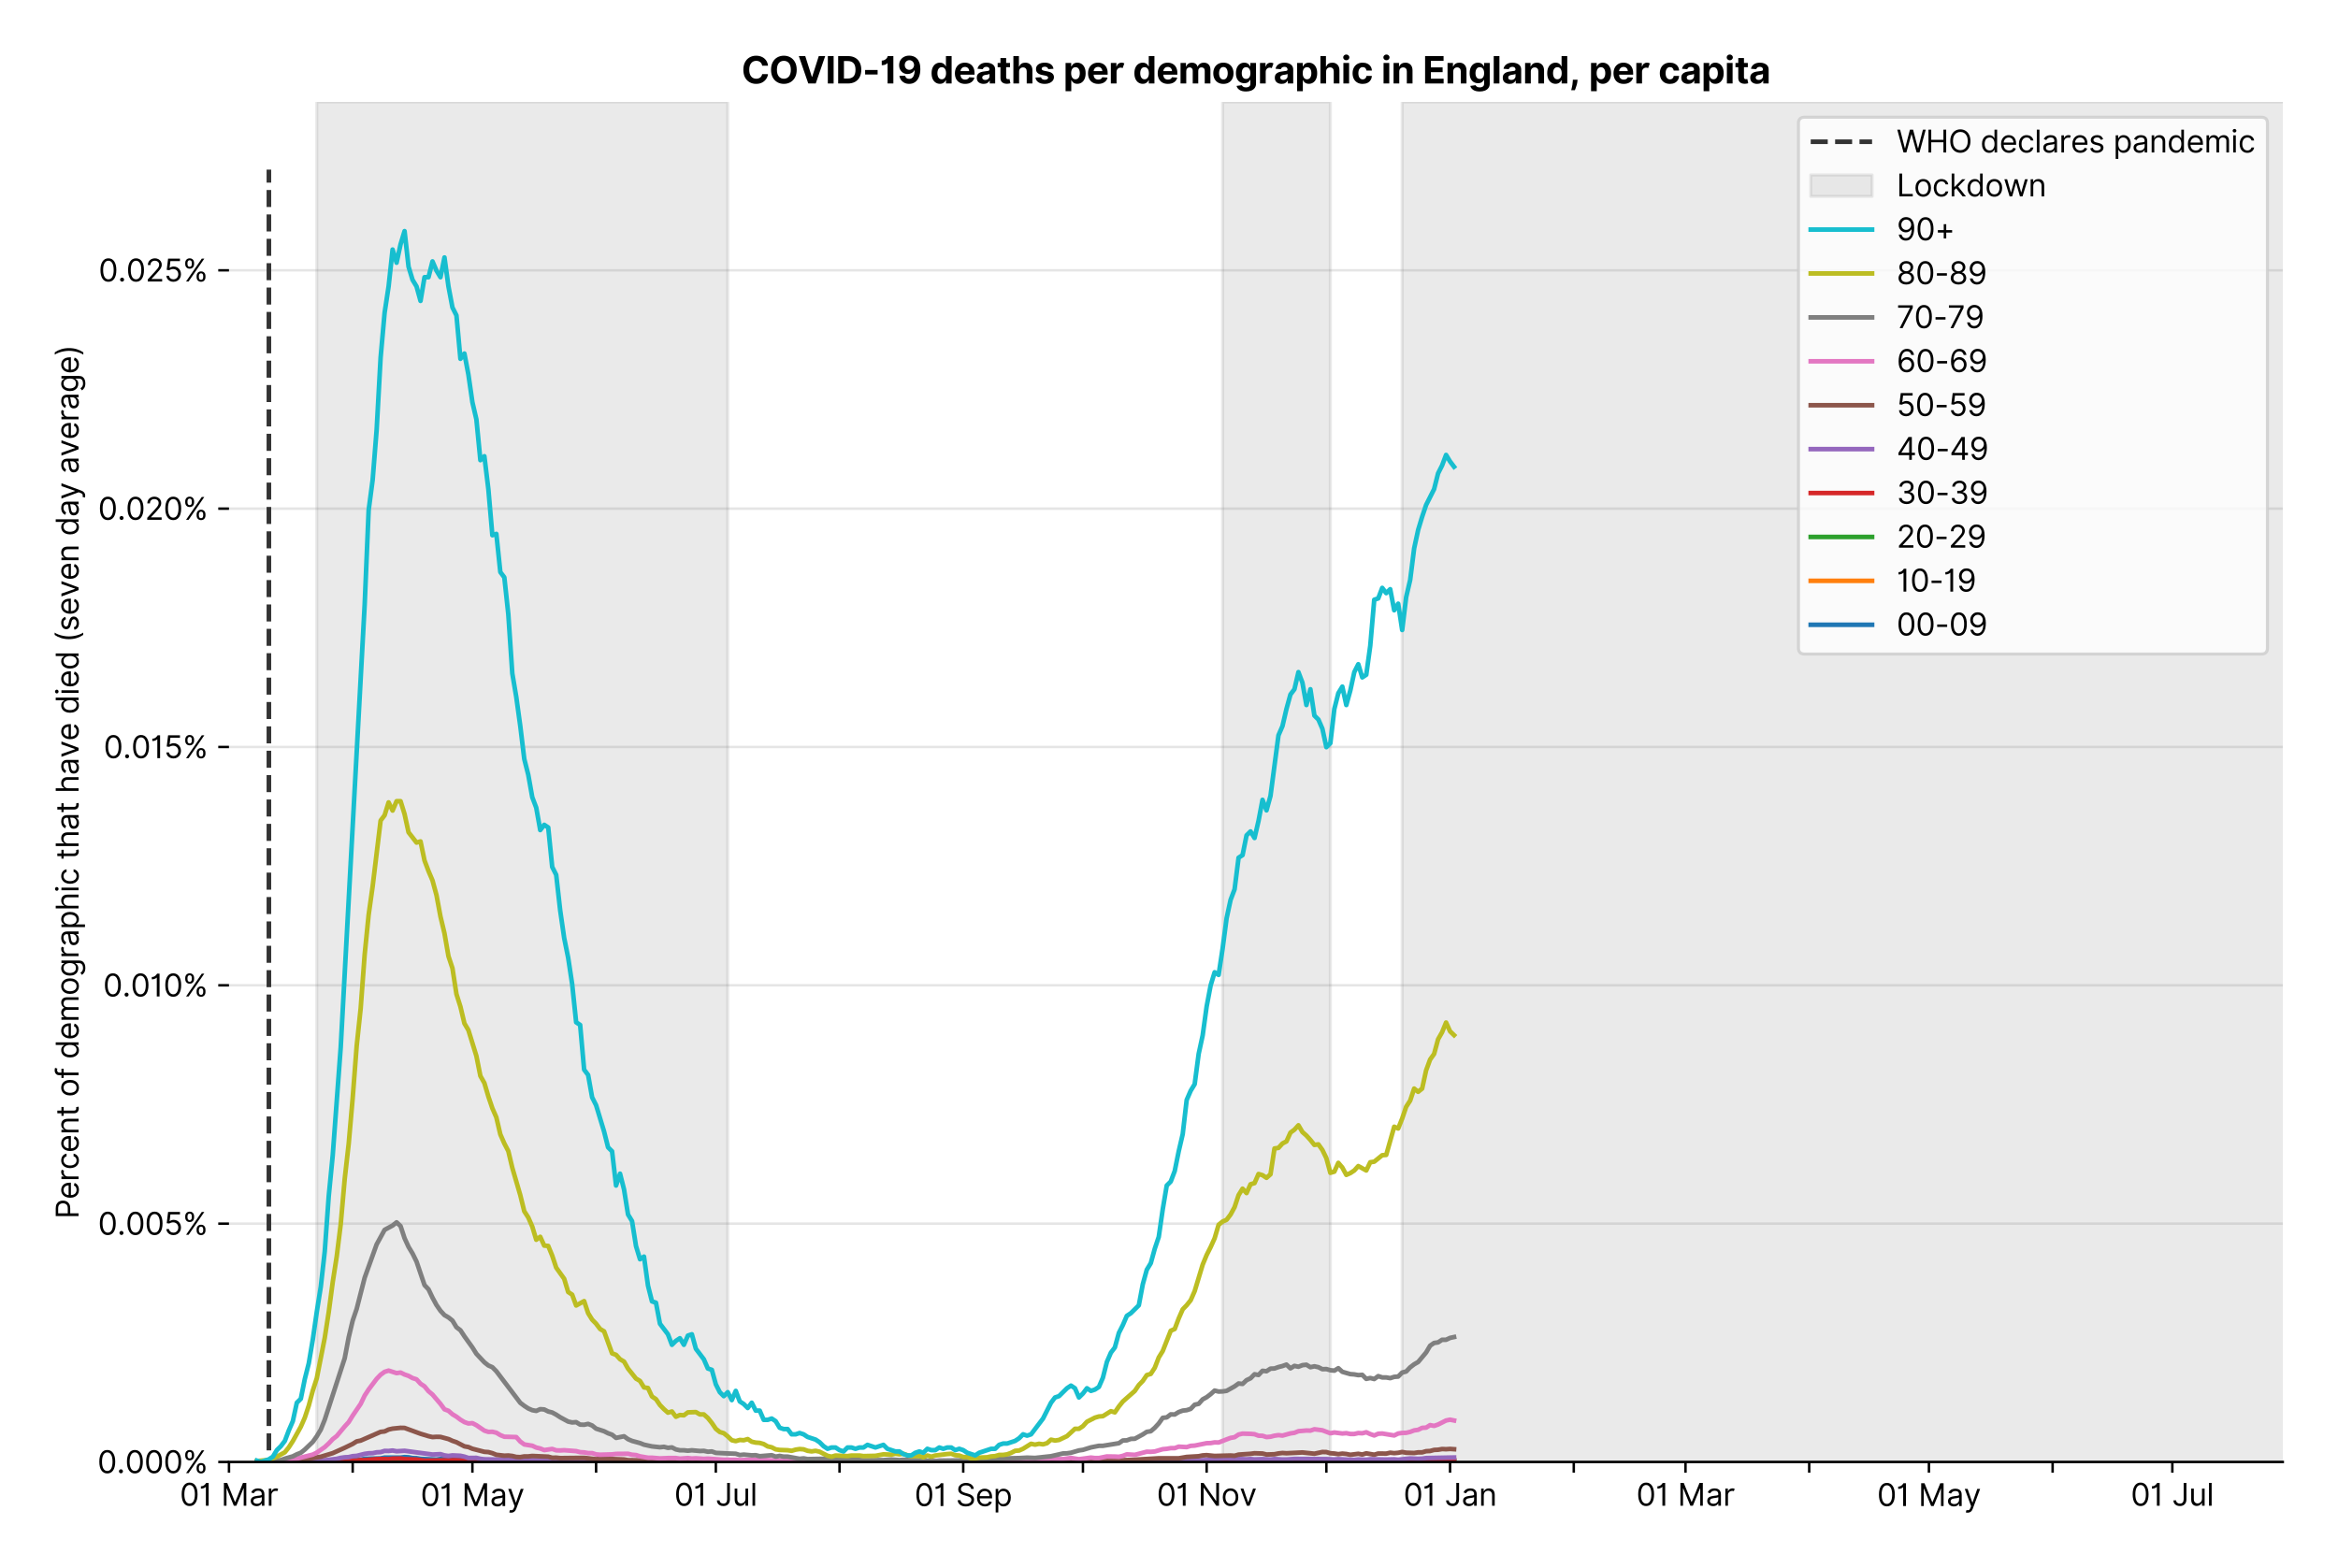 <?xml version="1.0" encoding="utf-8" standalone="no"?>
<!DOCTYPE svg PUBLIC "-//W3C//DTD SVG 1.1//EN"
  "http://www.w3.org/Graphics/SVG/1.1/DTD/svg11.dtd">
<svg version="1.1" viewBox="0 0 762.255 511.234" xmlns="http://www.w3.org/2000/svg" xmlns:xlink="http://www.w3.org/1999/xlink">
 <defs>
  <style type="text/css">*{stroke-linecap:butt;stroke-linejoin:round;}</style>
 </defs>
 <g id="figure_1">
  <g id="patch_1">
   <path d="M 0 511.234 
L 762.255 511.234 
L 762.255 0 
L 0 0 
z
" style="fill:#ffffff;"/>
  </g>
  <g id="axes_1">
   <g id="patch_2">
    <path d="M 74.655 476.745 
L 744.255 476.745 
L 744.255 33.225 
L 74.655 33.225 
z
" style="fill:#ffffff;"/>
   </g>
   <g id="matplotlib.axis_1">
    <g id="xtick_1">
     <g id="line2d_1">
      <defs>
       <path d="M 0 0 
L 0 3.5 
" id="mbee290adb3" style="stroke:#000000;stroke-width:0.8;"/>
      </defs>
      <g>
       <use style="stroke:#000000;stroke-width:0.8;" x="74.655" xlink:href="#mbee290adb3" y="476.745"/>
      </g>
     </g>
     <g id="text_1">
      <!-- 01 Mar -->
      <g transform="translate(58.618 491.018)scale(0.1 -0.1)">
       <defs>
        <path d="M 2000 -64 
Q 1230 -64 806 561 
Q 382 1186 382 2327 
Q 382 3459 809 4088 
Q 1236 4718 2000 4718 
Q 2764 4718 3191 4088 
Q 3618 3459 3618 2327 
Q 3618 1186 3194 561 
Q 2771 -64 2000 -64 
z
M 2000 436 
Q 2509 436 2791 927 
Q 3073 1418 3073 2327 
Q 3073 3234 2789 3730 
Q 2505 4227 2000 4227 
Q 1496 4227 1211 3730 
Q 927 3234 927 2327 
Q 927 1418 1210 927 
Q 1493 436 2000 436 
z
" id="Inter-Regular-30" transform="scale(0.016)"/>
        <path d="M 1973 4655 
L 1973 0 
L 1409 0 
L 1409 3836 
L 1373 3836 
Q 1341 3773 1209 3692 
Q 1077 3611 868 3551 
Q 659 3491 391 3491 
L 391 3964 
Q 661 3964 859 4061 
Q 1057 4159 1190 4291 
Q 1323 4423 1392 4529 
Q 1461 4636 1473 4655 
L 1973 4655 
z
" id="Inter-Regular-31" transform="scale(0.016)"/>
        <path id="Inter-Regular-20" transform="scale(0.016)"/>
        <path d="M 564 4655 
L 1236 4655 
L 2818 791 
L 2873 791 
L 4455 4655 
L 5127 4655 
L 5127 0 
L 4600 0 
L 4600 3536 
L 4555 3536 
L 3100 0 
L 2591 0 
L 1136 3536 
L 1091 3536 
L 1091 0 
L 564 0 
L 564 4655 
z
" id="Inter-Regular-4d" transform="scale(0.016)"/>
        <path d="M 1518 -82 
Q 1186 -82 916 44 
Q 646 170 486 410 
Q 327 650 327 991 
Q 327 1291 445 1478 
Q 564 1666 761 1773 
Q 959 1880 1199 1933 
Q 1439 1986 1682 2018 
Q 2000 2059 2199 2080 
Q 2398 2102 2490 2154 
Q 2582 2207 2582 2336 
L 2582 2355 
Q 2582 2691 2399 2877 
Q 2216 3064 1846 3064 
Q 1461 3064 1243 2895 
Q 1025 2727 936 2536 
L 427 2718 
Q 564 3036 792 3214 
Q 1021 3393 1292 3464 
Q 1564 3536 1827 3536 
Q 1996 3536 2215 3496 
Q 2434 3457 2640 3334 
Q 2846 3211 2982 2963 
Q 3118 2716 3118 2300 
L 3118 0 
L 2582 0 
L 2582 473 
L 2555 473 
Q 2500 359 2373 229 
Q 2246 100 2034 9 
Q 1823 -82 1518 -82 
z
M 1600 400 
Q 1918 400 2137 525 
Q 2357 650 2469 847 
Q 2582 1045 2582 1264 
L 2582 1755 
Q 2548 1714 2433 1681 
Q 2318 1648 2169 1624 
Q 2021 1600 1881 1583 
Q 1741 1566 1655 1555 
Q 1446 1527 1265 1467 
Q 1084 1407 974 1287 
Q 864 1168 864 964 
Q 864 684 1072 542 
Q 1280 400 1600 400 
z
" id="Inter-Regular-61" transform="scale(0.016)"/>
        <path d="M 491 0 
L 491 3491 
L 1009 3491 
L 1009 2964 
L 1046 2964 
Q 1139 3223 1389 3384 
Q 1639 3545 1955 3545 
Q 2100 3545 2209 3511 
Q 2318 3477 2400 3418 
L 2218 2964 
Q 2161 2993 2085 3010 
Q 2009 3027 1909 3027 
Q 1527 3027 1277 2794 
Q 1027 2561 1027 2209 
L 1027 0 
L 491 0 
z
" id="Inter-Regular-72" transform="scale(0.016)"/>
       </defs>
       <use xlink:href="#Inter-Regular-30"/>
       <use x="62.5" xlink:href="#Inter-Regular-31"/>
       <use x="106.676" xlink:href="#Inter-Regular-20"/>
       <use x="134.801" xlink:href="#Inter-Regular-4d"/>
       <use x="225.994" xlink:href="#Inter-Regular-61"/>
       <use x="282.386" xlink:href="#Inter-Regular-72"/>
      </g>
     </g>
    </g>
    <g id="xtick_2">
     <g id="line2d_2">
      <g>
       <use style="stroke:#000000;stroke-width:0.8;" x="114.986" xlink:href="#mbee290adb3" y="476.745"/>
      </g>
     </g>
    </g>
    <g id="xtick_3">
     <g id="line2d_3">
      <g>
       <use style="stroke:#000000;stroke-width:0.8;" x="154.016" xlink:href="#mbee290adb3" y="476.745"/>
      </g>
     </g>
     <g id="text_2">
      <!-- 01 May -->
      <g transform="translate(137.113 491.117)scale(0.1 -0.1)">
       <defs>
        <path d="M 818 -1355 
Q 682 -1355 575 -1333 
Q 468 -1311 427 -1291 
L 564 -818 
Q 857 -893 1053 -814 
Q 1250 -736 1391 -345 
L 1509 -18 
L 218 3491 
L 800 3491 
L 1764 709 
L 1800 709 
L 2764 3491 
L 3346 3491 
L 1846 -564 
Q 1550 -1355 818 -1355 
z
" id="Inter-Regular-79" transform="scale(0.016)"/>
       </defs>
       <use xlink:href="#Inter-Regular-30"/>
       <use x="62.5" xlink:href="#Inter-Regular-31"/>
       <use x="106.676" xlink:href="#Inter-Regular-20"/>
       <use x="134.801" xlink:href="#Inter-Regular-4d"/>
       <use x="225.994" xlink:href="#Inter-Regular-61"/>
       <use x="282.386" xlink:href="#Inter-Regular-79"/>
      </g>
     </g>
    </g>
    <g id="xtick_4">
     <g id="line2d_4">
      <g>
       <use style="stroke:#000000;stroke-width:0.8;" x="194.347" xlink:href="#mbee290adb3" y="476.745"/>
      </g>
     </g>
    </g>
    <g id="xtick_5">
     <g id="line2d_5">
      <g>
       <use style="stroke:#000000;stroke-width:0.8;" x="233.378" xlink:href="#mbee290adb3" y="476.745"/>
      </g>
     </g>
     <g id="text_3">
      <!-- 01 Jul -->
      <g transform="translate(219.834 491.018)scale(0.1 -0.1)">
       <defs>
        <path d="M 2346 4655 
L 2909 4655 
L 2909 1327 
Q 2909 657 2549 296 
Q 2189 -64 1582 -64 
Q 1200 -64 902 76 
Q 605 216 434 475 
Q 264 734 264 1091 
L 818 1091 
Q 818 795 1034 615 
Q 1250 436 1582 436 
Q 1948 436 2147 664 
Q 2346 893 2346 1327 
L 2346 4655 
z
" id="Inter-Regular-4a" transform="scale(0.016)"/>
        <path d="M 2691 1427 
L 2691 3491 
L 3227 3491 
L 3227 0 
L 2691 0 
L 2691 591 
L 2655 591 
Q 2532 325 2273 140 
Q 2014 -45 1618 -45 
Q 1127 -45 809 280 
Q 491 605 491 1273 
L 491 3491 
L 1027 3491 
L 1027 1309 
Q 1027 927 1242 700 
Q 1457 473 1791 473 
Q 1991 473 2199 575 
Q 2407 677 2549 888 
Q 2691 1100 2691 1427 
z
" id="Inter-Regular-75" transform="scale(0.016)"/>
        <path d="M 1027 4655 
L 1027 0 
L 491 0 
L 491 4655 
L 1027 4655 
z
" id="Inter-Regular-6c" transform="scale(0.016)"/>
       </defs>
       <use xlink:href="#Inter-Regular-30"/>
       <use x="62.5" xlink:href="#Inter-Regular-31"/>
       <use x="106.676" xlink:href="#Inter-Regular-20"/>
       <use x="134.801" xlink:href="#Inter-Regular-4a"/>
       <use x="189.063" xlink:href="#Inter-Regular-75"/>
       <use x="247.159" xlink:href="#Inter-Regular-6c"/>
      </g>
     </g>
    </g>
    <g id="xtick_6">
     <g id="line2d_6">
      <g>
       <use style="stroke:#000000;stroke-width:0.8;" x="273.709" xlink:href="#mbee290adb3" y="476.745"/>
      </g>
     </g>
    </g>
    <g id="xtick_7">
     <g id="line2d_7">
      <g>
       <use style="stroke:#000000;stroke-width:0.8;" x="314.04" xlink:href="#mbee290adb3" y="476.745"/>
      </g>
     </g>
     <g id="text_4">
      <!-- 01 Sep -->
      <g transform="translate(298.152 491.117)scale(0.1 -0.1)">
       <defs>
        <path d="M 3109 3491 
Q 3068 3836 2777 4027 
Q 2486 4218 2064 4218 
Q 1600 4218 1318 3999 
Q 1036 3780 1036 3445 
Q 1036 3195 1189 3042 
Q 1343 2889 1553 2803 
Q 1764 2718 1936 2673 
L 2409 2545 
Q 2591 2498 2815 2414 
Q 3039 2330 3244 2185 
Q 3450 2041 3584 1816 
Q 3718 1591 3718 1264 
Q 3718 886 3521 581 
Q 3325 277 2949 97 
Q 2573 -82 2036 -82 
Q 1286 -82 845 272 
Q 405 627 364 1200 
L 946 1200 
Q 968 936 1124 764 
Q 1280 593 1519 510 
Q 1759 427 2036 427 
Q 2359 427 2616 533 
Q 2873 639 3023 828 
Q 3173 1018 3173 1273 
Q 3173 1505 3043 1650 
Q 2914 1795 2702 1886 
Q 2491 1977 2246 2045 
L 1673 2209 
Q 1127 2366 809 2657 
Q 491 2948 491 3418 
Q 491 3809 703 4101 
Q 916 4393 1276 4555 
Q 1636 4718 2082 4718 
Q 2532 4718 2882 4558 
Q 3232 4398 3437 4120 
Q 3643 3843 3655 3491 
L 3109 3491 
z
" id="Inter-Regular-53" transform="scale(0.016)"/>
        <path d="M 1955 -73 
Q 1450 -73 1085 151 
Q 721 375 524 778 
Q 327 1182 327 1718 
Q 327 2255 524 2665 
Q 721 3075 1074 3305 
Q 1427 3536 1900 3536 
Q 2173 3536 2439 3445 
Q 2705 3355 2923 3151 
Q 3141 2948 3270 2614 
Q 3400 2280 3400 1791 
L 3400 1564 
L 866 1564 
Q 884 1005 1183 707 
Q 1482 409 1955 409 
Q 2271 409 2498 545 
Q 2725 682 2827 955 
L 3346 809 
Q 3223 414 2854 170 
Q 2486 -73 1955 -73 
z
M 866 2027 
L 2855 2027 
Q 2855 2470 2595 2762 
Q 2336 3055 1900 3055 
Q 1593 3055 1368 2911 
Q 1143 2768 1013 2533 
Q 884 2298 866 2027 
z
" id="Inter-Regular-65" transform="scale(0.016)"/>
        <path d="M 491 -1309 
L 491 3491 
L 1009 3491 
L 1009 2936 
L 1073 2936 
Q 1132 3027 1237 3169 
Q 1343 3311 1542 3423 
Q 1741 3536 2082 3536 
Q 2523 3536 2859 3315 
Q 3196 3095 3384 2690 
Q 3573 2286 3573 1736 
Q 3573 1182 3384 776 
Q 3196 370 2861 148 
Q 2527 -73 2091 -73 
Q 1755 -73 1552 39 
Q 1350 152 1241 296 
Q 1132 441 1073 536 
L 1027 536 
L 1027 -1309 
L 491 -1309 
z
M 1018 1745 
Q 1018 1152 1276 780 
Q 1534 409 2018 409 
Q 2355 409 2581 587 
Q 2807 766 2921 1069 
Q 3036 1373 3036 1745 
Q 3036 2114 2923 2410 
Q 2811 2707 2585 2881 
Q 2359 3055 2018 3055 
Q 1527 3055 1272 2693 
Q 1018 2332 1018 1745 
z
" id="Inter-Regular-70" transform="scale(0.016)"/>
       </defs>
       <use xlink:href="#Inter-Regular-30"/>
       <use x="62.5" xlink:href="#Inter-Regular-31"/>
       <use x="106.676" xlink:href="#Inter-Regular-20"/>
       <use x="134.801" xlink:href="#Inter-Regular-53"/>
       <use x="198.58" xlink:href="#Inter-Regular-65"/>
       <use x="256.818" xlink:href="#Inter-Regular-70"/>
      </g>
     </g>
    </g>
    <g id="xtick_8">
     <g id="line2d_8">
      <g>
       <use style="stroke:#000000;stroke-width:0.8;" x="353.07" xlink:href="#mbee290adb3" y="476.745"/>
      </g>
     </g>
    </g>
    <g id="xtick_9">
     <g id="line2d_9">
      <g>
       <use style="stroke:#000000;stroke-width:0.8;" x="393.401" xlink:href="#mbee290adb3" y="476.745"/>
      </g>
     </g>
     <g id="text_5">
      <!-- 01 Nov -->
      <g transform="translate(377.13 491.018)scale(0.1 -0.1)">
       <defs>
        <path d="M 4255 4655 
L 4255 0 
L 3709 0 
L 1173 3655 
L 1127 3655 
L 1127 0 
L 564 0 
L 564 4655 
L 1109 4655 
L 3655 991 
L 3700 991 
L 3700 4655 
L 4255 4655 
z
" id="Inter-Regular-4e" transform="scale(0.016)"/>
        <path d="M 1909 -73 
Q 1436 -73 1080 152 
Q 725 377 526 781 
Q 327 1186 327 1727 
Q 327 2273 526 2679 
Q 725 3086 1080 3311 
Q 1436 3536 1909 3536 
Q 2382 3536 2737 3311 
Q 3093 3086 3292 2679 
Q 3491 2273 3491 1727 
Q 3491 1186 3292 781 
Q 3093 377 2737 152 
Q 2382 -73 1909 -73 
z
M 1909 409 
Q 2268 409 2500 593 
Q 2732 777 2843 1077 
Q 2955 1377 2955 1727 
Q 2955 2077 2843 2379 
Q 2732 2682 2500 2868 
Q 2268 3055 1909 3055 
Q 1550 3055 1318 2868 
Q 1086 2682 975 2379 
Q 864 2077 864 1727 
Q 864 1377 975 1077 
Q 1086 777 1318 593 
Q 1550 409 1909 409 
z
" id="Inter-Regular-6f" transform="scale(0.016)"/>
        <path d="M 3346 3491 
L 2055 0 
L 1509 0 
L 218 3491 
L 800 3491 
L 1764 709 
L 1800 709 
L 2764 3491 
L 3346 3491 
z
" id="Inter-Regular-76" transform="scale(0.016)"/>
       </defs>
       <use xlink:href="#Inter-Regular-30"/>
       <use x="62.5" xlink:href="#Inter-Regular-31"/>
       <use x="106.676" xlink:href="#Inter-Regular-20"/>
       <use x="134.801" xlink:href="#Inter-Regular-4e"/>
       <use x="210.085" xlink:href="#Inter-Regular-6f"/>
       <use x="269.744" xlink:href="#Inter-Regular-76"/>
      </g>
     </g>
    </g>
    <g id="xtick_10">
     <g id="line2d_10">
      <g>
       <use style="stroke:#000000;stroke-width:0.8;" x="432.432" xlink:href="#mbee290adb3" y="476.745"/>
      </g>
     </g>
    </g>
    <g id="xtick_11">
     <g id="line2d_11">
      <g>
       <use style="stroke:#000000;stroke-width:0.8;" x="472.763" xlink:href="#mbee290adb3" y="476.745"/>
      </g>
     </g>
     <g id="text_6">
      <!-- 01 Jan -->
      <g transform="translate(457.564 491.018)scale(0.1 -0.1)">
       <defs>
        <path d="M 1027 2100 
L 1027 0 
L 491 0 
L 491 3491 
L 1009 3491 
L 1009 2945 
L 1055 2945 
Q 1177 3211 1427 3373 
Q 1677 3536 2073 3536 
Q 2602 3536 2928 3211 
Q 3255 2886 3255 2218 
L 3255 0 
L 2718 0 
L 2718 2182 
Q 2718 2593 2504 2824 
Q 2291 3055 1918 3055 
Q 1534 3055 1280 2806 
Q 1027 2557 1027 2100 
z
" id="Inter-Regular-6e" transform="scale(0.016)"/>
       </defs>
       <use xlink:href="#Inter-Regular-30"/>
       <use x="62.5" xlink:href="#Inter-Regular-31"/>
       <use x="106.676" xlink:href="#Inter-Regular-20"/>
       <use x="134.801" xlink:href="#Inter-Regular-4a"/>
       <use x="189.063" xlink:href="#Inter-Regular-61"/>
       <use x="245.455" xlink:href="#Inter-Regular-6e"/>
      </g>
     </g>
    </g>
    <g id="xtick_12">
     <g id="line2d_12">
      <g>
       <use style="stroke:#000000;stroke-width:0.8;" x="513.094" xlink:href="#mbee290adb3" y="476.745"/>
      </g>
     </g>
    </g>
    <g id="xtick_13">
     <g id="line2d_13">
      <g>
       <use style="stroke:#000000;stroke-width:0.8;" x="549.522" xlink:href="#mbee290adb3" y="476.745"/>
      </g>
     </g>
     <g id="text_7">
      <!-- 01 Mar -->
      <g transform="translate(533.486 491.018)scale(0.1 -0.1)">
       <use xlink:href="#Inter-Regular-30"/>
       <use x="62.5" xlink:href="#Inter-Regular-31"/>
       <use x="106.676" xlink:href="#Inter-Regular-20"/>
       <use x="134.801" xlink:href="#Inter-Regular-4d"/>
       <use x="225.994" xlink:href="#Inter-Regular-61"/>
       <use x="282.386" xlink:href="#Inter-Regular-72"/>
      </g>
     </g>
    </g>
    <g id="xtick_14">
     <g id="line2d_14">
      <g>
       <use style="stroke:#000000;stroke-width:0.8;" x="589.853" xlink:href="#mbee290adb3" y="476.745"/>
      </g>
     </g>
    </g>
    <g id="xtick_15">
     <g id="line2d_15">
      <g>
       <use style="stroke:#000000;stroke-width:0.8;" x="628.884" xlink:href="#mbee290adb3" y="476.745"/>
      </g>
     </g>
     <g id="text_8">
      <!-- 01 May -->
      <g transform="translate(611.981 491.117)scale(0.1 -0.1)">
       <use xlink:href="#Inter-Regular-30"/>
       <use x="62.5" xlink:href="#Inter-Regular-31"/>
       <use x="106.676" xlink:href="#Inter-Regular-20"/>
       <use x="134.801" xlink:href="#Inter-Regular-4d"/>
       <use x="225.994" xlink:href="#Inter-Regular-61"/>
       <use x="282.386" xlink:href="#Inter-Regular-79"/>
      </g>
     </g>
    </g>
    <g id="xtick_16">
     <g id="line2d_16">
      <g>
       <use style="stroke:#000000;stroke-width:0.8;" x="669.215" xlink:href="#mbee290adb3" y="476.745"/>
      </g>
     </g>
    </g>
    <g id="xtick_17">
     <g id="line2d_17">
      <g>
       <use style="stroke:#000000;stroke-width:0.8;" x="708.245" xlink:href="#mbee290adb3" y="476.745"/>
      </g>
     </g>
     <g id="text_9">
      <!-- 01 Jul -->
      <g transform="translate(694.701 491.018)scale(0.1 -0.1)">
       <use xlink:href="#Inter-Regular-30"/>
       <use x="62.5" xlink:href="#Inter-Regular-31"/>
       <use x="106.676" xlink:href="#Inter-Regular-20"/>
       <use x="134.801" xlink:href="#Inter-Regular-4a"/>
       <use x="189.063" xlink:href="#Inter-Regular-75"/>
       <use x="247.159" xlink:href="#Inter-Regular-6c"/>
      </g>
     </g>
    </g>
   </g>
   <g id="matplotlib.axis_2">
    <g id="ytick_1">
     <g id="line2d_18">
      <path clip-path="url(#pde345aa1f7)" d="M 74.655 476.745 
L 744.255 476.745 
" style="fill:none;stroke:#e5e5e5;stroke-linecap:square;stroke-width:0.8;"/>
     </g>
     <g id="line2d_19">
      <defs>
       <path d="M 0 0 
L -3.5 0 
" id="me8f2535509" style="stroke:#000000;stroke-width:0.8;"/>
      </defs>
      <g>
       <use style="stroke:#000000;stroke-width:0.8;" x="74.655" xlink:href="#me8f2535509" y="476.745"/>
      </g>
     </g>
     <g id="text_10">
      <!-- 0.000% -->
      <g transform="translate(31.773 480.382)scale(0.1 -0.1)">
       <defs>
        <path d="M 882 -36 
Q 714 -36 593 84 
Q 473 205 473 373 
Q 473 541 593 661 
Q 714 782 882 782 
Q 1050 782 1170 661 
Q 1291 541 1291 373 
Q 1291 205 1170 84 
Q 1050 -36 882 -36 
z
" id="Inter-Regular-2e" transform="scale(0.016)"/>
        <path d="M 2855 873 
L 2855 1118 
Q 2855 1373 2960 1585 
Q 3066 1798 3269 1926 
Q 3473 2055 3764 2055 
Q 4059 2055 4259 1926 
Q 4459 1798 4561 1585 
Q 4664 1373 4664 1118 
L 4664 873 
Q 4664 618 4560 405 
Q 4457 193 4256 64 
Q 4055 -64 3764 -64 
Q 3468 -64 3266 64 
Q 3064 193 2959 405 
Q 2855 618 2855 873 
z
M 536 3536 
L 536 3782 
Q 536 4036 642 4248 
Q 748 4461 951 4589 
Q 1155 4718 1446 4718 
Q 1741 4718 1941 4589 
Q 2141 4461 2243 4248 
Q 2346 4036 2346 3782 
L 2346 3536 
Q 2346 3282 2242 3069 
Q 2139 2857 1937 2728 
Q 1736 2600 1446 2600 
Q 1150 2600 948 2728 
Q 746 2857 641 3069 
Q 536 3282 536 3536 
z
M 709 0 
L 3909 4655 
L 4427 4655 
L 1227 0 
L 709 0 
z
M 3318 1118 
L 3318 873 
Q 3318 661 3418 494 
Q 3518 327 3764 327 
Q 4002 327 4101 494 
Q 4200 661 4200 873 
L 4200 1118 
Q 4200 1330 4104 1497 
Q 4009 1664 3764 1664 
Q 3525 1664 3421 1497 
Q 3318 1330 3318 1118 
z
M 1000 3782 
L 1000 3536 
Q 1000 3325 1100 3158 
Q 1200 2991 1446 2991 
Q 1684 2991 1783 3158 
Q 1882 3325 1882 3536 
L 1882 3782 
Q 1882 3993 1786 4160 
Q 1691 4327 1446 4327 
Q 1207 4327 1103 4160 
Q 1000 3993 1000 3782 
z
" id="Inter-Regular-25" transform="scale(0.016)"/>
       </defs>
       <use xlink:href="#Inter-Regular-30"/>
       <use x="62.5" xlink:href="#Inter-Regular-2e"/>
       <use x="90.057" xlink:href="#Inter-Regular-30"/>
       <use x="152.557" xlink:href="#Inter-Regular-30"/>
       <use x="215.057" xlink:href="#Inter-Regular-30"/>
       <use x="277.557" xlink:href="#Inter-Regular-25"/>
      </g>
     </g>
    </g>
    <g id="ytick_2">
     <g id="line2d_20">
      <path clip-path="url(#pde345aa1f7)" d="M 74.655 399.026 
L 744.255 399.026 
" style="fill:none;stroke:#e5e5e5;stroke-linecap:square;stroke-width:0.8;"/>
     </g>
     <g id="line2d_21">
      <g>
       <use style="stroke:#000000;stroke-width:0.8;" x="74.655" xlink:href="#me8f2535509" y="399.026"/>
      </g>
     </g>
     <g id="text_11">
      <!-- 0.005% -->
      <g transform="translate(31.944 402.663)scale(0.1 -0.1)">
       <defs>
        <path d="M 1936 -64 
Q 1536 -64 1216 95 
Q 896 255 702 532 
Q 509 809 491 1164 
L 1036 1164 
Q 1068 848 1324 642 
Q 1580 436 1936 436 
Q 2223 436 2447 570 
Q 2671 705 2799 940 
Q 2927 1175 2927 1473 
Q 2927 1777 2794 2017 
Q 2661 2257 2429 2395 
Q 2198 2534 1900 2536 
Q 1686 2539 1461 2472 
Q 1236 2405 1091 2300 
L 564 2364 
L 846 4655 
L 3264 4655 
L 3264 4155 
L 1318 4155 
L 1155 2782 
L 1182 2782 
Q 1325 2895 1541 2970 
Q 1757 3045 1991 3045 
Q 2418 3045 2753 2842 
Q 3089 2639 3281 2286 
Q 3473 1934 3473 1482 
Q 3473 1036 3274 687 
Q 3075 339 2727 137 
Q 2380 -64 1936 -64 
z
" id="Inter-Regular-35" transform="scale(0.016)"/>
       </defs>
       <use xlink:href="#Inter-Regular-30"/>
       <use x="62.5" xlink:href="#Inter-Regular-2e"/>
       <use x="90.057" xlink:href="#Inter-Regular-30"/>
       <use x="152.557" xlink:href="#Inter-Regular-30"/>
       <use x="215.057" xlink:href="#Inter-Regular-35"/>
       <use x="275.852" xlink:href="#Inter-Regular-25"/>
      </g>
     </g>
    </g>
    <g id="ytick_3">
     <g id="line2d_22">
      <path clip-path="url(#pde345aa1f7)" d="M 74.655 321.307 
L 744.255 321.307 
" style="fill:none;stroke:#e5e5e5;stroke-linecap:square;stroke-width:0.8;"/>
     </g>
     <g id="line2d_23">
      <g>
       <use style="stroke:#000000;stroke-width:0.8;" x="74.655" xlink:href="#me8f2535509" y="321.307"/>
      </g>
     </g>
     <g id="text_12">
      <!-- 0.010% -->
      <g transform="translate(33.606 324.944)scale(0.1 -0.1)">
       <use xlink:href="#Inter-Regular-30"/>
       <use x="62.5" xlink:href="#Inter-Regular-2e"/>
       <use x="90.057" xlink:href="#Inter-Regular-30"/>
       <use x="152.557" xlink:href="#Inter-Regular-31"/>
       <use x="196.733" xlink:href="#Inter-Regular-30"/>
       <use x="259.233" xlink:href="#Inter-Regular-25"/>
      </g>
     </g>
    </g>
    <g id="ytick_4">
     <g id="line2d_24">
      <path clip-path="url(#pde345aa1f7)" d="M 74.655 243.588 
L 744.255 243.588 
" style="fill:none;stroke:#e5e5e5;stroke-linecap:square;stroke-width:0.8;"/>
     </g>
     <g id="line2d_25">
      <g>
       <use style="stroke:#000000;stroke-width:0.8;" x="74.655" xlink:href="#me8f2535509" y="243.588"/>
      </g>
     </g>
     <g id="text_13">
      <!-- 0.015% -->
      <g transform="translate(33.777 247.225)scale(0.1 -0.1)">
       <use xlink:href="#Inter-Regular-30"/>
       <use x="62.5" xlink:href="#Inter-Regular-2e"/>
       <use x="90.057" xlink:href="#Inter-Regular-30"/>
       <use x="152.557" xlink:href="#Inter-Regular-31"/>
       <use x="196.733" xlink:href="#Inter-Regular-35"/>
       <use x="257.528" xlink:href="#Inter-Regular-25"/>
      </g>
     </g>
    </g>
    <g id="ytick_5">
     <g id="line2d_26">
      <path clip-path="url(#pde345aa1f7)" d="M 74.655 165.869 
L 744.255 165.869 
" style="fill:none;stroke:#e5e5e5;stroke-linecap:square;stroke-width:0.8;"/>
     </g>
     <g id="line2d_27">
      <g>
       <use style="stroke:#000000;stroke-width:0.8;" x="74.655" xlink:href="#me8f2535509" y="165.869"/>
      </g>
     </g>
     <g id="text_14">
      <!-- 0.020% -->
      <g transform="translate(31.972 169.506)scale(0.1 -0.1)">
       <defs>
        <path d="M 482 0 
L 482 409 
L 2018 2091 
Q 2289 2386 2464 2605 
Q 2639 2825 2724 3019 
Q 2809 3214 2809 3427 
Q 2809 3795 2553 4011 
Q 2298 4227 1918 4227 
Q 1514 4227 1275 3985 
Q 1036 3743 1036 3345 
L 500 3345 
Q 500 3755 688 4064 
Q 877 4373 1203 4545 
Q 1530 4718 1936 4718 
Q 2346 4718 2661 4545 
Q 2977 4373 3156 4079 
Q 3336 3786 3336 3427 
Q 3336 3170 3244 2926 
Q 3152 2682 2926 2383 
Q 2700 2084 2300 1655 
L 1255 536 
L 1255 500 
L 3418 500 
L 3418 0 
L 482 0 
z
" id="Inter-Regular-32" transform="scale(0.016)"/>
       </defs>
       <use xlink:href="#Inter-Regular-30"/>
       <use x="62.5" xlink:href="#Inter-Regular-2e"/>
       <use x="90.057" xlink:href="#Inter-Regular-30"/>
       <use x="152.557" xlink:href="#Inter-Regular-32"/>
       <use x="213.068" xlink:href="#Inter-Regular-30"/>
       <use x="275.568" xlink:href="#Inter-Regular-25"/>
      </g>
     </g>
    </g>
    <g id="ytick_6">
     <g id="line2d_28">
      <path clip-path="url(#pde345aa1f7)" d="M 74.655 88.15 
L 744.255 88.15 
" style="fill:none;stroke:#e5e5e5;stroke-linecap:square;stroke-width:0.8;"/>
     </g>
     <g id="line2d_29">
      <g>
       <use style="stroke:#000000;stroke-width:0.8;" x="74.655" xlink:href="#me8f2535509" y="88.15"/>
      </g>
     </g>
     <g id="text_15">
      <!-- 0.025% -->
      <g transform="translate(32.142 91.787)scale(0.1 -0.1)">
       <use xlink:href="#Inter-Regular-30"/>
       <use x="62.5" xlink:href="#Inter-Regular-2e"/>
       <use x="90.057" xlink:href="#Inter-Regular-30"/>
       <use x="152.557" xlink:href="#Inter-Regular-32"/>
       <use x="213.068" xlink:href="#Inter-Regular-35"/>
       <use x="273.864" xlink:href="#Inter-Regular-25"/>
      </g>
     </g>
    </g>
    <g id="text_16">
     <!-- Percent of demographic that have died (seven day average) -->
     <g transform="translate(25.614 397.458)rotate(-90)scale(0.1 -0.1)">
      <defs>
       <path d="M 564 0 
L 564 4655 
L 2136 4655 
Q 2684 4655 3033 4458 
Q 3382 4261 3550 3927 
Q 3718 3593 3718 3182 
Q 3718 2770 3551 2434 
Q 3384 2098 3036 1899 
Q 2689 1700 2146 1700 
L 1127 1700 
L 1127 0 
L 564 0 
z
M 1127 2200 
L 2127 2200 
Q 2689 2200 2926 2482 
Q 3164 2764 3164 3182 
Q 3164 3602 2925 3878 
Q 2686 4155 2118 4155 
L 1127 4155 
L 1127 2200 
z
" id="Inter-Regular-50" transform="scale(0.016)"/>
       <path d="M 1909 -73 
Q 1418 -73 1063 159 
Q 709 391 518 798 
Q 327 1205 327 1727 
Q 327 2259 524 2667 
Q 721 3075 1074 3305 
Q 1427 3536 1900 3536 
Q 2268 3536 2563 3400 
Q 2859 3264 3047 3018 
Q 3236 2773 3282 2445 
L 2746 2445 
Q 2684 2684 2474 2869 
Q 2264 3055 1909 3055 
Q 1439 3055 1151 2697 
Q 864 2339 864 1745 
Q 864 1139 1148 774 
Q 1432 409 1909 409 
Q 2223 409 2447 570 
Q 2671 732 2746 1018 
L 3282 1018 
Q 3236 709 3058 462 
Q 2880 216 2588 71 
Q 2296 -73 1909 -73 
z
" id="Inter-Regular-63" transform="scale(0.016)"/>
       <path d="M 2009 3491 
L 2009 3036 
L 1264 3036 
L 1264 1000 
Q 1264 773 1331 660 
Q 1398 548 1503 510 
Q 1609 473 1727 473 
Q 1816 473 1873 483 
Q 1930 493 1964 500 
L 2073 18 
Q 2018 -2 1920 -23 
Q 1823 -45 1673 -45 
Q 1446 -45 1228 52 
Q 1011 150 869 350 
Q 727 550 727 855 
L 727 3036 
L 200 3036 
L 200 3491 
L 727 3491 
L 727 4327 
L 1264 4327 
L 1264 3491 
L 2009 3491 
z
" id="Inter-Regular-74" transform="scale(0.016)"/>
       <path d="M 2046 3491 
L 2046 3036 
L 1264 3036 
L 1264 0 
L 727 0 
L 727 3036 
L 164 3036 
L 164 3491 
L 727 3491 
L 727 3973 
Q 727 4273 868 4473 
Q 1009 4673 1234 4773 
Q 1459 4873 1709 4873 
Q 1907 4873 2032 4841 
Q 2157 4809 2218 4782 
L 2064 4318 
Q 2023 4332 1951 4352 
Q 1880 4373 1764 4373 
Q 1498 4373 1381 4239 
Q 1264 4105 1264 3845 
L 1264 3491 
L 2046 3491 
z
" id="Inter-Regular-66" transform="scale(0.016)"/>
       <path d="M 1809 -73 
Q 1373 -73 1039 148 
Q 705 370 516 776 
Q 327 1182 327 1736 
Q 327 2286 516 2690 
Q 705 3095 1041 3315 
Q 1377 3536 1818 3536 
Q 2159 3536 2358 3423 
Q 2557 3311 2662 3169 
Q 2768 3027 2827 2936 
L 2873 2936 
L 2873 4655 
L 3409 4655 
L 3409 0 
L 2891 0 
L 2891 536 
L 2827 536 
Q 2768 441 2659 296 
Q 2550 152 2348 39 
Q 2146 -73 1809 -73 
z
M 1882 409 
Q 2366 409 2624 780 
Q 2882 1152 2882 1745 
Q 2882 2332 2627 2693 
Q 2373 3055 1882 3055 
Q 1541 3055 1315 2881 
Q 1089 2707 976 2410 
Q 864 2114 864 1745 
Q 864 1373 978 1069 
Q 1093 766 1319 587 
Q 1546 409 1882 409 
z
" id="Inter-Regular-64" transform="scale(0.016)"/>
       <path d="M 491 0 
L 491 3491 
L 1009 3491 
L 1009 2945 
L 1055 2945 
Q 1164 3225 1407 3380 
Q 1650 3536 1991 3536 
Q 2336 3536 2567 3380 
Q 2798 3225 2927 2945 
L 2964 2945 
Q 3098 3216 3366 3376 
Q 3634 3536 4009 3536 
Q 4477 3536 4775 3244 
Q 5073 2952 5073 2336 
L 5073 0 
L 4536 0 
L 4536 2336 
Q 4536 2723 4325 2889 
Q 4114 3055 3827 3055 
Q 3459 3055 3257 2833 
Q 3055 2611 3055 2273 
L 3055 0 
L 2509 0 
L 2509 2391 
Q 2509 2689 2316 2872 
Q 2123 3055 1818 3055 
Q 1609 3055 1428 2943 
Q 1248 2832 1137 2635 
Q 1027 2439 1027 2182 
L 1027 0 
L 491 0 
z
" id="Inter-Regular-6d" transform="scale(0.016)"/>
       <path d="M 1900 -1382 
Q 1316 -1382 976 -1169 
Q 636 -957 473 -682 
L 900 -382 
Q 973 -477 1084 -601 
Q 1196 -725 1390 -817 
Q 1584 -909 1900 -909 
Q 2323 -909 2598 -704 
Q 2873 -500 2873 -64 
L 2873 645 
L 2827 645 
Q 2768 550 2660 410 
Q 2552 270 2351 162 
Q 2150 55 1809 55 
Q 1386 55 1051 255 
Q 716 455 521 836 
Q 327 1218 327 1764 
Q 327 2300 516 2699 
Q 705 3098 1041 3317 
Q 1377 3536 1818 3536 
Q 2159 3536 2360 3423 
Q 2561 3311 2669 3169 
Q 2777 3027 2836 2936 
L 2891 2936 
L 2891 3491 
L 3409 3491 
L 3409 -100 
Q 3409 -550 3205 -833 
Q 3002 -1116 2660 -1249 
Q 2318 -1382 1900 -1382 
z
M 1882 536 
Q 2366 536 2624 864 
Q 2882 1193 2882 1773 
Q 2882 2339 2627 2697 
Q 2373 3055 1882 3055 
Q 1541 3055 1315 2882 
Q 1089 2709 976 2418 
Q 864 2127 864 1773 
Q 864 1227 1120 881 
Q 1377 536 1882 536 
z
" id="Inter-Regular-67" transform="scale(0.016)"/>
       <path d="M 1027 2100 
L 1027 0 
L 491 0 
L 491 4655 
L 1027 4655 
L 1027 2945 
L 1073 2945 
Q 1196 3216 1442 3376 
Q 1689 3536 2100 3536 
Q 2636 3536 2963 3213 
Q 3291 2891 3291 2218 
L 3291 0 
L 2755 0 
L 2755 2182 
Q 2755 2598 2540 2826 
Q 2325 3055 1946 3055 
Q 1548 3055 1287 2806 
Q 1027 2557 1027 2100 
z
" id="Inter-Regular-68" transform="scale(0.016)"/>
       <path d="M 491 0 
L 491 3491 
L 1027 3491 
L 1027 0 
L 491 0 
z
M 764 4073 
Q 607 4073 494 4179 
Q 382 4286 382 4436 
Q 382 4586 494 4693 
Q 607 4800 764 4800 
Q 921 4800 1033 4693 
Q 1146 4586 1146 4436 
Q 1146 4286 1033 4179 
Q 921 4073 764 4073 
z
" id="Inter-Regular-69" transform="scale(0.016)"/>
       <path d="M 682 1964 
Q 682 2823 906 3544 
Q 1130 4266 1546 4873 
L 2018 4873 
Q 1800 4573 1623 4095 
Q 1446 3618 1341 3061 
Q 1236 2505 1236 1964 
Q 1236 1423 1341 866 
Q 1446 309 1623 -168 
Q 1800 -645 2018 -945 
L 1546 -945 
Q 1130 -339 906 383 
Q 682 1105 682 1964 
z
" id="Inter-Regular-28" transform="scale(0.016)"/>
       <path d="M 2964 2709 
L 2482 2573 
Q 2411 2755 2245 2914 
Q 2080 3073 1727 3073 
Q 1407 3073 1194 2926 
Q 982 2780 982 2555 
Q 982 2355 1127 2239 
Q 1273 2123 1582 2045 
L 2100 1918 
Q 3027 1691 3027 973 
Q 3027 673 2855 436 
Q 2684 200 2377 63 
Q 2071 -73 1664 -73 
Q 1130 -73 780 159 
Q 430 391 336 836 
L 846 964 
Q 989 400 1655 400 
Q 2030 400 2251 560 
Q 2473 720 2473 945 
Q 2473 1316 1955 1436 
L 1373 1573 
Q 893 1686 669 1926 
Q 446 2166 446 2527 
Q 446 2823 613 3050 
Q 780 3277 1069 3406 
Q 1359 3536 1727 3536 
Q 2246 3536 2542 3309 
Q 2839 3082 2964 2709 
z
" id="Inter-Regular-73" transform="scale(0.016)"/>
       <path d="M 1638 1940 
Q 1638 1081 1414 359 
Q 1191 -362 775 -969 
L 302 -969 
Q 520 -669 697 -191 
Q 875 286 979 842 
Q 1084 1399 1084 1940 
Q 1084 2481 979 3038 
Q 875 3595 697 4072 
Q 520 4549 302 4849 
L 775 4849 
Q 1191 4243 1414 3521 
Q 1638 2799 1638 1940 
z
" id="Inter-Regular-29" transform="scale(0.016)"/>
      </defs>
      <use xlink:href="#Inter-Regular-50"/>
      <use x="63.494" xlink:href="#Inter-Regular-65"/>
      <use x="121.733" xlink:href="#Inter-Regular-72"/>
      <use x="160.085" xlink:href="#Inter-Regular-63"/>
      <use x="215.909" xlink:href="#Inter-Regular-65"/>
      <use x="274.148" xlink:href="#Inter-Regular-6e"/>
      <use x="332.671" xlink:href="#Inter-Regular-74"/>
      <use x="369.034" xlink:href="#Inter-Regular-20"/>
      <use x="397.159" xlink:href="#Inter-Regular-6f"/>
      <use x="456.818" xlink:href="#Inter-Regular-66"/>
      <use x="492.898" xlink:href="#Inter-Regular-20"/>
      <use x="521.023" xlink:href="#Inter-Regular-64"/>
      <use x="583.097" xlink:href="#Inter-Regular-65"/>
      <use x="641.335" xlink:href="#Inter-Regular-6d"/>
      <use x="728.267" xlink:href="#Inter-Regular-6f"/>
      <use x="787.926" xlink:href="#Inter-Regular-67"/>
      <use x="848.864" xlink:href="#Inter-Regular-72"/>
      <use x="887.216" xlink:href="#Inter-Regular-61"/>
      <use x="943.608" xlink:href="#Inter-Regular-70"/>
      <use x="1004.546" xlink:href="#Inter-Regular-68"/>
      <use x="1063.637" xlink:href="#Inter-Regular-69"/>
      <use x="1087.358" xlink:href="#Inter-Regular-63"/>
      <use x="1143.182" xlink:href="#Inter-Regular-20"/>
      <use x="1171.307" xlink:href="#Inter-Regular-74"/>
      <use x="1207.671" xlink:href="#Inter-Regular-68"/>
      <use x="1266.762" xlink:href="#Inter-Regular-61"/>
      <use x="1323.154" xlink:href="#Inter-Regular-74"/>
      <use x="1359.517" xlink:href="#Inter-Regular-20"/>
      <use x="1387.642" xlink:href="#Inter-Regular-68"/>
      <use x="1446.733" xlink:href="#Inter-Regular-61"/>
      <use x="1503.125" xlink:href="#Inter-Regular-76"/>
      <use x="1558.807" xlink:href="#Inter-Regular-65"/>
      <use x="1617.046" xlink:href="#Inter-Regular-20"/>
      <use x="1645.171" xlink:href="#Inter-Regular-64"/>
      <use x="1707.245" xlink:href="#Inter-Regular-69"/>
      <use x="1730.966" xlink:href="#Inter-Regular-65"/>
      <use x="1789.205" xlink:href="#Inter-Regular-64"/>
      <use x="1851.279" xlink:href="#Inter-Regular-20"/>
      <use x="1879.404" xlink:href="#Inter-Regular-28"/>
      <use x="1915.625" xlink:href="#Inter-Regular-73"/>
      <use x="1967.898" xlink:href="#Inter-Regular-65"/>
      <use x="2026.137" xlink:href="#Inter-Regular-76"/>
      <use x="2081.819" xlink:href="#Inter-Regular-65"/>
      <use x="2140.057" xlink:href="#Inter-Regular-6e"/>
      <use x="2198.58" xlink:href="#Inter-Regular-20"/>
      <use x="2226.705" xlink:href="#Inter-Regular-64"/>
      <use x="2288.779" xlink:href="#Inter-Regular-61"/>
      <use x="2345.171" xlink:href="#Inter-Regular-79"/>
      <use x="2400.853" xlink:href="#Inter-Regular-20"/>
      <use x="2428.978" xlink:href="#Inter-Regular-61"/>
      <use x="2485.37" xlink:href="#Inter-Regular-76"/>
      <use x="2541.052" xlink:href="#Inter-Regular-65"/>
      <use x="2599.29" xlink:href="#Inter-Regular-72"/>
      <use x="2637.643" xlink:href="#Inter-Regular-61"/>
      <use x="2694.035" xlink:href="#Inter-Regular-67"/>
      <use x="2754.972" xlink:href="#Inter-Regular-65"/>
      <use x="2813.211" xlink:href="#Inter-Regular-29"/>
     </g>
    </g>
   </g>
   <g id="patch_3">
    <path clip-path="url(#pde345aa1f7)" d="M 103.277 476.745 
L 103.277 33.225 
L 237.281 33.225 
L 237.281 476.745 
z
" style="fill:#777777;opacity:0.15;stroke:#777777;stroke-linejoin:miter;"/>
   </g>
   <g id="patch_4">
    <path clip-path="url(#pde345aa1f7)" d="M 398.605 476.745 
L 398.605 33.225 
L 433.733 33.225 
L 433.733 476.745 
z
" style="fill:#777777;opacity:0.15;stroke:#777777;stroke-linejoin:miter;"/>
   </g>
   <g id="patch_5">
    <path clip-path="url(#pde345aa1f7)" d="M 457.151 476.745 
L 457.151 33.225 
L 947.63 33.225 
L 947.63 476.745 
z
" style="fill:#777777;opacity:0.15;stroke:#777777;stroke-linejoin:miter;"/>
   </g>
   <g id="LineCollection_1">
    <path clip-path="url(#pde345aa1f7)" d="M 87.665 496.814 
L 87.665 55.301 
" style="fill:none;stroke:#333333;stroke-dasharray:5.55,2.4;stroke-dashoffset:0;stroke-width:1.5;"/>
   </g>
   <g id="line2d_30">
    <path clip-path="url(#pde345aa1f7)" d="M 83.762 476.745 
L 90.267 476.68 
L 103.277 476.583 
L 109.782 476.355 
L 112.384 476.258 
L 114.986 476.096 
L 117.588 475.998 
L 118.889 475.706 
L 124.093 475.576 
L 125.394 475.316 
L 130.598 475.316 
L 131.899 475.154 
L 133.2 475.219 
L 134.501 475.479 
L 135.802 475.511 
L 137.103 475.738 
L 142.307 475.966 
L 143.608 475.771 
L 146.21 475.901 
L 148.812 475.738 
L 152.715 476.388 
L 154.016 476.42 
L 155.317 476.323 
L 157.919 476.518 
L 161.822 476.388 
L 167.026 476.583 
L 176.133 476.453 
L 186.541 476.648 
L 190.444 476.615 
L 193.046 476.713 
L 202.153 476.615 
L 204.755 476.55 
L 212.561 476.648 
L 215.163 476.615 
L 222.969 476.68 
L 225.572 476.745 
L 355.672 476.648 
L 362.177 476.583 
L 401.207 476.485 
L 410.315 476.355 
L 418.121 476.453 
L 420.723 476.388 
L 444.141 476.485 
L 445.442 476.55 
L 446.743 476.453 
L 451.947 476.55 
L 454.549 476.453 
L 457.151 476.453 
L 459.753 476.355 
L 470.161 476.29 
L 471.462 476.225 
L 474.064 476.355 
L 474.064 476.355 
" style="fill:none;stroke:#1f77b4;stroke-linecap:square;stroke-width:1.5;"/>
   </g>
   <g id="line2d_31">
    <path clip-path="url(#pde345aa1f7)" d="M 83.762 476.745 
L 117.588 476.642 
L 121.491 476.642 
L 474.064 476.745 
L 474.064 476.745 
" style="fill:none;stroke:#ff7f0e;stroke-linecap:square;stroke-width:1.5;"/>
   </g>
   <g id="line2d_32">
    <path clip-path="url(#pde345aa1f7)" d="M 83.762 476.745 
L 107.18 476.654 
L 112.384 476.471 
L 114.986 476.319 
L 118.889 476.319 
L 121.491 476.349 
L 122.792 476.41 
L 125.394 476.379 
L 127.996 476.379 
L 133.2 476.593 
L 143.608 476.41 
L 150.113 476.654 
L 474.064 476.654 
L 474.064 476.654 
" style="fill:none;stroke:#2ca02c;stroke-linecap:square;stroke-width:1.5;"/>
   </g>
   <g id="line2d_33">
    <path clip-path="url(#pde345aa1f7)" d="M 83.762 476.745 
L 100.675 476.657 
L 104.578 476.509 
L 105.879 476.362 
L 111.083 476.274 
L 112.384 476.333 
L 113.685 476.274 
L 114.986 476.333 
L 117.588 476.127 
L 118.889 476.127 
L 122.792 475.803 
L 125.394 475.773 
L 126.695 475.832 
L 127.996 475.656 
L 130.598 475.626 
L 131.899 475.803 
L 135.802 475.95 
L 138.404 476.303 
L 148.812 476.156 
L 156.618 476.421 
L 164.424 476.539 
L 169.628 476.48 
L 183.939 476.716 
L 366.08 476.627 
L 371.284 476.598 
L 401.207 476.539 
L 403.809 476.451 
L 410.315 476.509 
L 414.218 476.421 
L 420.723 476.362 
L 433.733 476.421 
L 436.335 476.598 
L 437.636 476.509 
L 438.937 476.598 
L 445.442 476.362 
L 446.743 476.451 
L 448.044 476.421 
L 450.646 476.509 
L 458.452 476.598 
L 461.054 476.509 
L 463.656 476.509 
L 466.258 476.362 
L 472.763 476.097 
L 474.064 476.156 
L 474.064 476.156 
" style="fill:none;stroke:#d62728;stroke-linecap:square;stroke-width:1.5;"/>
   </g>
   <g id="line2d_34">
    <path clip-path="url(#pde345aa1f7)" d="M 83.762 476.745 
L 90.267 476.683 
L 98.073 476.62 
L 105.879 476.184 
L 109.782 475.717 
L 111.083 475.406 
L 112.384 475.219 
L 113.685 475.157 
L 114.986 474.845 
L 116.287 474.752 
L 118.889 474.098 
L 120.19 473.911 
L 121.491 473.88 
L 122.792 473.6 
L 124.093 473.537 
L 125.394 473.132 
L 126.695 473.164 
L 127.996 473.008 
L 129.297 473.257 
L 131.899 473.101 
L 141.006 474.316 
L 143.608 474.191 
L 144.909 474.596 
L 146.21 474.783 
L 147.511 474.596 
L 150.113 474.721 
L 151.414 475.001 
L 152.715 475.437 
L 155.317 475.406 
L 156.618 475.717 
L 157.919 475.873 
L 165.725 475.998 
L 167.026 475.966 
L 168.327 476.06 
L 169.628 475.966 
L 176.133 476.184 
L 185.24 476.247 
L 186.541 476.371 
L 189.143 476.371 
L 194.347 476.527 
L 200.852 476.465 
L 203.454 476.402 
L 206.056 476.34 
L 209.959 476.527 
L 212.561 476.62 
L 213.862 476.714 
L 216.464 476.652 
L 220.367 476.652 
L 232.077 476.558 
L 235.98 476.558 
L 241.184 476.652 
L 247.689 476.714 
L 267.204 476.62 
L 271.107 476.527 
L 281.515 476.683 
L 285.418 476.652 
L 293.224 476.745 
L 341.361 476.652 
L 346.565 476.62 
L 359.575 476.527 
L 362.177 476.496 
L 368.682 476.558 
L 372.585 476.496 
L 376.488 476.247 
L 381.692 476.153 
L 385.595 476.091 
L 389.498 476.247 
L 394.702 476.06 
L 396.003 475.873 
L 399.906 475.593 
L 401.207 475.748 
L 405.11 475.811 
L 406.411 475.873 
L 407.713 475.78 
L 409.014 475.904 
L 411.616 475.811 
L 414.218 475.935 
L 415.519 475.78 
L 418.121 475.935 
L 419.422 475.935 
L 422.024 475.748 
L 432.432 475.811 
L 435.034 475.904 
L 436.335 475.811 
L 440.238 475.998 
L 441.539 476.029 
L 442.84 475.904 
L 445.442 475.998 
L 446.743 475.842 
L 451.947 475.935 
L 454.549 475.873 
L 455.85 475.998 
L 459.753 475.593 
L 462.355 475.717 
L 463.656 475.655 
L 464.957 475.468 
L 474.064 475.281 
L 474.064 475.281 
" style="fill:none;stroke:#9467bd;stroke-linecap:square;stroke-width:1.5;"/>
   </g>
   <g id="line2d_35">
    <path clip-path="url(#pde345aa1f7)" d="M 83.762 476.716 
L 92.869 476.657 
L 96.772 476.423 
L 98.073 476.247 
L 99.374 475.954 
L 100.675 475.807 
L 101.976 475.456 
L 104.578 475.045 
L 108.481 473.873 
L 112.384 472.115 
L 114.986 470.855 
L 116.287 470.035 
L 117.588 469.771 
L 124.093 466.929 
L 125.394 466.782 
L 126.695 466.167 
L 127.996 465.874 
L 130.598 465.61 
L 131.899 465.64 
L 137.103 467.544 
L 139.705 468.335 
L 141.006 468.628 
L 142.307 468.54 
L 143.608 468.57 
L 146.21 469.273 
L 147.511 469.859 
L 148.812 470.299 
L 151.414 471.646 
L 152.715 471.881 
L 154.016 472.438 
L 157.919 473.434 
L 159.22 473.522 
L 160.521 473.873 
L 161.822 474.401 
L 164.424 474.694 
L 165.725 474.635 
L 167.026 474.782 
L 168.327 475.104 
L 169.628 475.163 
L 170.929 474.928 
L 172.23 474.928 
L 173.531 474.782 
L 178.735 475.016 
L 180.036 475.368 
L 181.337 475.339 
L 182.638 475.485 
L 190.444 475.397 
L 194.347 475.837 
L 195.648 475.632 
L 203.454 475.925 
L 204.755 476.159 
L 208.658 476.218 
L 211.26 476.305 
L 215.163 476.335 
L 219.066 476.305 
L 226.873 476.393 
L 232.077 476.364 
L 235.98 476.423 
L 238.582 476.335 
L 241.184 476.393 
L 245.087 476.423 
L 248.99 476.598 
L 255.495 476.657 
L 262 476.598 
L 265.903 476.598 
L 269.806 476.598 
L 323.147 476.628 
L 325.749 476.745 
L 330.953 476.716 
L 341.361 476.628 
L 349.167 476.511 
L 353.07 476.511 
L 356.973 476.423 
L 368.682 476.071 
L 377.789 475.544 
L 384.294 475.544 
L 386.896 475.104 
L 390.799 474.87 
L 392.1 474.606 
L 393.401 474.518 
L 396.003 474.782 
L 401.207 474.635 
L 402.508 474.723 
L 403.809 474.342 
L 407.713 474.079 
L 409.014 473.903 
L 411.616 473.991 
L 412.917 474.313 
L 415.519 474.225 
L 416.82 473.961 
L 418.121 473.815 
L 419.422 473.903 
L 424.626 473.639 
L 428.529 474.049 
L 431.131 473.492 
L 432.432 473.522 
L 433.733 473.903 
L 435.034 473.991 
L 436.335 474.196 
L 437.636 474.02 
L 438.937 474.137 
L 440.238 474.401 
L 442.84 474.079 
L 444.141 474.313 
L 445.442 473.932 
L 448.044 474.372 
L 449.345 473.991 
L 451.947 474.02 
L 453.248 473.727 
L 454.549 473.873 
L 455.85 473.756 
L 457.151 473.492 
L 458.452 473.727 
L 461.054 473.815 
L 462.355 473.61 
L 463.656 473.61 
L 464.957 473.229 
L 466.258 473.17 
L 467.559 472.819 
L 468.86 472.76 
L 470.161 472.526 
L 471.462 472.584 
L 472.763 472.496 
L 474.064 472.584 
L 474.064 472.584 
" style="fill:none;stroke:#8c564b;stroke-linecap:square;stroke-width:1.5;"/>
   </g>
   <g id="line2d_36">
    <path clip-path="url(#pde345aa1f7)" d="M 83.762 476.707 
L 90.267 476.444 
L 91.568 476.369 
L 92.869 476.144 
L 94.17 476.069 
L 95.471 475.768 
L 96.772 475.655 
L 101.976 474.34 
L 103.277 473.701 
L 105.879 471.897 
L 107.18 470.694 
L 108.481 469.304 
L 109.782 468.289 
L 112.384 465.17 
L 113.685 463.742 
L 114.986 461.637 
L 117.588 457.804 
L 118.889 455.098 
L 120.19 453.106 
L 122.792 449.649 
L 124.093 448.296 
L 125.394 447.356 
L 126.695 446.943 
L 129.297 447.77 
L 130.598 447.582 
L 131.899 448.22 
L 133.2 448.671 
L 134.501 449.386 
L 135.802 449.799 
L 137.103 451.227 
L 138.404 452.091 
L 139.705 453.67 
L 141.006 454.76 
L 143.608 457.804 
L 144.909 459.57 
L 146.21 460.059 
L 147.511 461.186 
L 148.812 461.975 
L 150.113 462.953 
L 151.414 463.742 
L 152.715 464.193 
L 154.016 464.08 
L 155.317 464.756 
L 157.919 466.523 
L 159.22 466.936 
L 160.521 466.899 
L 161.822 467.199 
L 163.123 467.988 
L 164.424 468.515 
L 168.327 468.627 
L 169.628 470.093 
L 170.929 471.033 
L 173.531 471.446 
L 174.832 472.047 
L 176.133 472.348 
L 177.434 472.874 
L 180.036 472.498 
L 181.337 472.949 
L 182.638 472.987 
L 183.939 472.912 
L 187.842 473.212 
L 189.143 473.551 
L 190.444 473.626 
L 191.745 473.851 
L 193.046 473.851 
L 194.347 474.265 
L 195.648 474.377 
L 198.25 474.302 
L 199.551 474.265 
L 200.852 474.114 
L 204.755 474.077 
L 206.056 474.377 
L 207.357 474.49 
L 208.658 474.903 
L 211.26 475.354 
L 212.561 475.354 
L 215.163 475.58 
L 217.765 475.467 
L 220.367 475.467 
L 221.668 475.655 
L 224.271 475.467 
L 225.572 475.618 
L 226.873 475.542 
L 229.475 475.73 
L 230.776 475.655 
L 235.98 476.031 
L 239.883 476.031 
L 241.184 476.144 
L 243.786 476.069 
L 247.689 475.993 
L 255.495 476.407 
L 256.796 476.332 
L 260.699 476.369 
L 262 476.219 
L 263.301 476.181 
L 265.903 476.369 
L 268.505 476.256 
L 275.01 476.369 
L 276.311 476.294 
L 280.214 476.332 
L 281.515 476.294 
L 282.816 476.369 
L 284.117 476.332 
L 285.418 476.482 
L 290.622 476.557 
L 302.331 476.482 
L 306.234 476.332 
L 310.137 476.407 
L 311.438 476.369 
L 316.642 476.595 
L 320.545 476.632 
L 323.147 476.369 
L 329.652 476.256 
L 332.254 476.407 
L 338.759 476.106 
L 340.06 476.144 
L 342.662 475.693 
L 345.264 475.805 
L 346.565 475.805 
L 349.167 475.43 
L 351.769 475.843 
L 355.672 475.317 
L 356.973 475.467 
L 358.274 475.467 
L 360.876 474.941 
L 363.478 474.979 
L 364.779 475.054 
L 366.08 474.753 
L 367.381 474.265 
L 369.983 474.415 
L 373.886 473.4 
L 375.187 473.438 
L 376.488 473.325 
L 379.09 472.573 
L 380.391 472.461 
L 381.692 472.235 
L 382.993 472.235 
L 384.294 471.747 
L 386.896 471.897 
L 388.197 471.484 
L 389.498 471.408 
L 393.401 470.619 
L 394.702 470.582 
L 396.003 470.356 
L 397.304 470.394 
L 399.906 469.379 
L 401.207 468.89 
L 402.508 468.665 
L 403.809 467.801 
L 405.11 467.5 
L 407.713 467.575 
L 409.014 467.688 
L 410.315 468.176 
L 411.616 468.214 
L 412.917 468.627 
L 414.218 468.515 
L 415.519 468.176 
L 416.82 467.988 
L 418.121 468.139 
L 420.723 467.425 
L 422.024 467.237 
L 423.325 466.711 
L 425.927 466.485 
L 427.228 466.523 
L 428.529 466.072 
L 431.131 466.41 
L 433.733 467.387 
L 435.034 467.124 
L 437.636 467.462 
L 438.937 467.35 
L 440.238 467.613 
L 441.539 467.613 
L 442.84 467.312 
L 444.141 467.387 
L 445.442 467.049 
L 446.743 467.65 
L 448.044 468.101 
L 449.345 467.537 
L 450.646 467.462 
L 454.549 468.101 
L 455.85 467.462 
L 457.151 467.274 
L 458.452 467.237 
L 459.753 466.936 
L 461.054 466.448 
L 462.355 466.26 
L 463.656 465.621 
L 464.957 465.546 
L 466.258 464.719 
L 467.559 464.982 
L 468.86 464.531 
L 471.462 463.216 
L 472.763 462.953 
L 474.064 463.216 
L 474.064 463.216 
" style="fill:none;stroke:#e377c2;stroke-linecap:square;stroke-width:1.5;"/>
   </g>
   <g id="line2d_37">
    <path clip-path="url(#pde345aa1f7)" d="M 83.762 476.604 
L 86.364 476.51 
L 90.267 476.322 
L 91.568 476.133 
L 92.869 475.663 
L 95.471 474.91 
L 96.772 474.252 
L 98.073 473.734 
L 99.374 472.699 
L 101.976 470.206 
L 103.277 468.371 
L 104.578 466.207 
L 105.879 462.961 
L 112.384 442.919 
L 113.685 436.098 
L 114.986 430.641 
L 116.287 426.83 
L 118.889 416.668 
L 122.792 405.801 
L 125.394 401.049 
L 127.996 399.638 
L 129.297 398.603 
L 130.598 399.826 
L 131.899 403.778 
L 133.2 406.6 
L 134.501 408.765 
L 135.802 411.399 
L 138.404 419.067 
L 139.705 420.432 
L 141.006 423.16 
L 142.307 425.56 
L 143.608 427.442 
L 144.909 428.853 
L 146.21 429.606 
L 147.511 430.641 
L 148.812 432.805 
L 150.113 433.793 
L 151.414 435.769 
L 154.016 439.391 
L 155.317 441.461 
L 157.919 444.237 
L 159.22 445.272 
L 160.521 445.836 
L 161.822 447.154 
L 169.628 457.456 
L 170.929 458.444 
L 172.23 459.291 
L 173.531 459.856 
L 174.832 460.091 
L 176.133 459.526 
L 177.434 459.621 
L 178.735 460.279 
L 180.036 460.608 
L 181.337 461.314 
L 182.638 462.161 
L 185.24 463.572 
L 186.541 463.855 
L 187.842 463.761 
L 189.143 464.56 
L 190.444 464.607 
L 191.745 464.325 
L 193.046 464.843 
L 194.347 465.878 
L 196.949 466.724 
L 198.25 467.383 
L 199.551 467.853 
L 200.852 468.888 
L 203.454 468.371 
L 204.755 469.312 
L 206.056 469.876 
L 208.658 470.582 
L 209.959 471.1 
L 212.561 471.664 
L 215.163 471.946 
L 216.464 471.805 
L 217.765 472.135 
L 219.066 471.993 
L 220.367 472.652 
L 221.668 472.934 
L 222.969 472.934 
L 224.271 473.075 
L 225.572 472.934 
L 228.174 473.17 
L 229.475 473.123 
L 230.776 473.405 
L 232.077 473.311 
L 233.378 473.781 
L 237.281 473.969 
L 239.883 474.063 
L 241.184 474.487 
L 242.485 474.346 
L 245.087 474.581 
L 246.388 474.534 
L 247.689 474.863 
L 251.592 474.534 
L 252.893 475.004 
L 254.194 474.769 
L 255.495 475.004 
L 256.796 475.004 
L 259.398 475.475 
L 260.699 475.71 
L 262 475.569 
L 263.301 475.804 
L 268.505 475.71 
L 269.806 475.71 
L 271.107 475.898 
L 272.408 475.757 
L 280.214 476.086 
L 281.515 476.228 
L 286.719 476.133 
L 288.02 476.133 
L 290.622 475.945 
L 293.224 476.133 
L 294.525 476.039 
L 304.933 476.463 
L 306.234 476.322 
L 312.739 476.228 
L 314.04 476.18 
L 315.341 476.275 
L 316.642 476.133 
L 319.244 476.133 
L 324.448 475.851 
L 327.05 475.71 
L 328.351 475.569 
L 332.254 475.475 
L 334.856 475.334 
L 337.458 475.428 
L 342.662 474.863 
L 346.565 473.969 
L 347.866 473.922 
L 349.167 473.734 
L 351.769 472.981 
L 353.07 472.793 
L 355.672 471.993 
L 358.274 471.476 
L 359.575 471.476 
L 364.779 470.629 
L 366.08 469.735 
L 367.381 469.688 
L 368.682 469.218 
L 369.983 469.171 
L 372.585 467.759 
L 373.886 466.913 
L 375.187 466.724 
L 376.488 465.595 
L 377.789 464.184 
L 379.09 462.349 
L 380.391 462.208 
L 381.692 461.22 
L 382.993 461.267 
L 384.294 460.467 
L 385.595 459.997 
L 386.896 459.856 
L 388.197 459.432 
L 389.498 458.068 
L 390.799 457.786 
L 392.1 456.327 
L 393.401 455.622 
L 394.702 454.634 
L 396.003 453.458 
L 397.304 453.787 
L 398.605 453.74 
L 399.906 453.552 
L 402.508 452.093 
L 403.809 451.152 
L 405.11 451.294 
L 406.411 450.07 
L 407.713 449.459 
L 409.014 448.141 
L 410.315 448.377 
L 411.616 447.012 
L 412.917 447.154 
L 414.218 446.307 
L 415.519 446.26 
L 416.82 445.789 
L 418.121 445.46 
L 419.422 444.989 
L 420.723 446.213 
L 422.024 445.413 
L 423.325 445.695 
L 424.626 445.178 
L 425.927 445.036 
L 427.228 445.836 
L 428.529 445.554 
L 429.83 445.836 
L 431.131 446.495 
L 432.432 446.448 
L 433.733 446.824 
L 435.034 446.965 
L 436.335 446.166 
L 437.636 447.342 
L 440.238 448.094 
L 441.539 448.189 
L 442.84 448.424 
L 444.141 448.33 
L 445.442 449.647 
L 446.743 449.365 
L 448.044 449.694 
L 449.345 448.753 
L 450.646 449.176 
L 451.947 449.176 
L 453.248 449.412 
L 454.549 448.988 
L 455.85 448.894 
L 457.151 447.577 
L 458.452 447.248 
L 459.753 445.883 
L 461.054 444.895 
L 462.355 444.143 
L 464.957 441.038 
L 466.258 438.827 
L 467.559 437.933 
L 468.86 437.744 
L 470.161 436.898 
L 471.462 436.898 
L 472.763 436.286 
L 474.064 436.004 
L 474.064 436.004 
" style="fill:none;stroke:#7f7f7f;stroke-linecap:square;stroke-width:1.5;"/>
   </g>
   <g id="line2d_38">
    <path clip-path="url(#pde345aa1f7)" d="M 83.762 476.458 
L 87.665 476.075 
L 90.267 475.022 
L 92.869 473.586 
L 94.17 471.959 
L 95.471 469.948 
L 98.073 465.258 
L 99.374 462.29 
L 100.675 458.366 
L 101.976 453.484 
L 103.277 449.463 
L 105.879 436.253 
L 107.18 427.829 
L 108.481 418.065 
L 109.782 409.737 
L 111.083 399.207 
L 112.384 384.465 
L 113.685 372.978 
L 114.986 358.045 
L 116.287 341.102 
L 117.588 328.849 
L 118.889 311.331 
L 120.19 298.312 
L 121.491 289.027 
L 124.093 267.584 
L 125.394 265.861 
L 126.695 261.649 
L 127.996 264.329 
L 129.297 261.266 
L 130.598 261.266 
L 131.899 265.478 
L 133.2 271.413 
L 135.802 274.764 
L 137.103 274.381 
L 138.404 280.603 
L 139.705 284.049 
L 141.006 287.112 
L 142.307 291.898 
L 143.608 298.886 
L 144.909 304.343 
L 146.21 311.809 
L 147.511 315.734 
L 148.812 324.158 
L 150.113 328.274 
L 151.414 333.731 
L 152.715 335.932 
L 155.317 344.356 
L 156.618 350.866 
L 157.919 353.163 
L 159.22 357.566 
L 160.521 361.395 
L 161.822 364.363 
L 163.123 369.915 
L 164.424 372.883 
L 165.725 375.371 
L 167.026 380.828 
L 169.628 389.73 
L 170.929 394.995 
L 172.23 397.005 
L 173.531 399.973 
L 174.832 404.281 
L 176.133 403.323 
L 177.434 406.195 
L 178.735 406.291 
L 180.036 409.45 
L 181.337 413.375 
L 183.939 417.012 
L 185.24 421.32 
L 186.541 422.181 
L 187.842 425.723 
L 190.444 424.287 
L 191.745 428.212 
L 193.046 430.318 
L 194.347 431.658 
L 195.648 433.381 
L 196.949 434.147 
L 199.551 441.326 
L 200.852 441.805 
L 202.153 443.241 
L 203.454 444.007 
L 204.755 446.304 
L 207.357 449.559 
L 208.658 450.325 
L 209.959 452.431 
L 211.26 452.622 
L 212.561 455.398 
L 213.862 456.26 
L 215.163 458.174 
L 216.464 459.514 
L 217.765 460.663 
L 219.066 460.28 
L 220.367 462.003 
L 221.668 461.429 
L 222.969 461.525 
L 224.271 460.567 
L 226.873 460.472 
L 228.174 461.237 
L 229.475 461.237 
L 230.776 462.386 
L 232.077 464.013 
L 233.378 465.928 
L 234.679 466.981 
L 235.98 467.364 
L 237.281 468.417 
L 238.582 469.661 
L 239.883 469.948 
L 241.184 469.566 
L 242.485 469.661 
L 243.786 469.278 
L 245.087 470.14 
L 246.388 470.427 
L 247.689 470.523 
L 248.99 470.906 
L 250.291 471.672 
L 251.592 471.959 
L 252.893 472.629 
L 254.194 472.82 
L 256.796 472.916 
L 258.097 473.107 
L 259.398 472.725 
L 260.699 472.533 
L 262 472.629 
L 263.301 473.107 
L 264.602 473.299 
L 265.903 473.107 
L 267.204 473.395 
L 269.806 474.735 
L 271.107 475.022 
L 272.408 474.639 
L 276.311 474.83 
L 277.612 474.639 
L 280.214 474.639 
L 281.515 474.83 
L 285.418 474.735 
L 288.02 474.256 
L 290.622 474.352 
L 291.923 474.065 
L 293.224 474.256 
L 294.525 474.065 
L 295.826 474.543 
L 297.127 474.83 
L 299.729 474.83 
L 301.03 475.213 
L 302.331 474.639 
L 303.632 475.022 
L 304.933 474.639 
L 308.836 474.16 
L 310.137 474.065 
L 311.438 474.543 
L 312.739 474.639 
L 314.04 475.118 
L 315.341 475.118 
L 316.642 475.596 
L 317.943 475.596 
L 319.244 475.309 
L 321.846 475.213 
L 323.147 474.926 
L 324.448 474.83 
L 325.749 474.448 
L 327.05 474.448 
L 328.351 474.256 
L 329.652 473.777 
L 330.953 473.107 
L 332.254 473.012 
L 333.555 472.437 
L 336.157 470.81 
L 337.458 471.097 
L 338.759 470.81 
L 340.06 471.001 
L 341.361 470.619 
L 342.662 469.47 
L 343.963 469.757 
L 345.264 469.566 
L 347.866 468.321 
L 350.468 465.928 
L 351.769 465.928 
L 353.07 465.066 
L 354.371 463.631 
L 356.973 462.29 
L 358.274 461.908 
L 359.575 461.812 
L 362.177 460.184 
L 363.478 460.567 
L 364.779 458.653 
L 366.08 457.025 
L 369.983 453.579 
L 371.284 451.665 
L 372.585 450.325 
L 373.886 448.41 
L 375.187 448.027 
L 376.488 446.017 
L 377.789 442.667 
L 379.09 440.561 
L 381.692 433.956 
L 382.993 433.381 
L 384.294 429.935 
L 385.595 426.968 
L 386.896 425.627 
L 388.197 424 
L 389.498 421.033 
L 392.1 412.417 
L 393.401 409.258 
L 394.702 406.674 
L 396.003 403.802 
L 397.304 399.399 
L 398.605 398.346 
L 399.906 397.771 
L 401.207 396.048 
L 402.508 393.655 
L 403.809 389.73 
L 405.11 387.624 
L 406.411 389.06 
L 407.713 386.188 
L 409.014 385.805 
L 410.315 382.838 
L 411.616 383.221 
L 412.917 384.082 
L 414.218 382.934 
L 415.519 374.51 
L 416.82 374.318 
L 418.121 372.883 
L 419.422 372.212 
L 420.723 369.341 
L 422.024 368.383 
L 423.325 366.948 
L 424.626 369.149 
L 425.927 370.298 
L 427.228 371.734 
L 428.529 373.361 
L 429.83 373.17 
L 431.131 374.988 
L 432.432 377.669 
L 433.733 382.455 
L 435.034 382.072 
L 436.335 379.2 
L 437.636 380.732 
L 438.937 383.125 
L 440.238 382.551 
L 441.539 381.689 
L 442.84 380.253 
L 445.442 381.689 
L 446.743 379.009 
L 448.044 378.818 
L 450.646 376.712 
L 451.947 376.616 
L 454.549 367.426 
L 455.85 368 
L 457.151 364.746 
L 458.452 360.917 
L 459.753 358.907 
L 461.054 354.982 
L 462.355 356.035 
L 463.656 354.982 
L 464.957 349.047 
L 466.258 345.505 
L 467.559 343.686 
L 468.86 338.9 
L 470.161 336.602 
L 471.462 333.443 
L 472.763 336.315 
L 474.064 337.56 
L 474.064 337.56 
" style="fill:none;stroke:#bcbd22;stroke-linecap:square;stroke-width:1.5;"/>
   </g>
   <g id="line2d_39">
    <path clip-path="url(#pde345aa1f7)" d="M 83.762 476.316 
L 85.063 476.745 
L 87.665 475.886 
L 88.966 475.028 
L 90.267 472.881 
L 91.568 471.594 
L 92.869 469.877 
L 94.17 466.442 
L 95.471 463.437 
L 96.772 457.427 
L 98.073 456.14 
L 99.374 449.7 
L 100.675 444.549 
L 101.976 436.822 
L 103.277 427.807 
L 104.578 419.651 
L 105.879 408.06 
L 107.18 390.031 
L 108.481 376.723 
L 111.083 341.522 
L 118.889 197.285 
L 120.19 166.377 
L 121.491 156.503 
L 122.792 140.191 
L 124.093 116.58 
L 125.394 101.985 
L 126.695 93.399 
L 127.996 81.379 
L 129.297 85.672 
L 130.598 79.662 
L 131.899 75.369 
L 133.2 86.96 
L 134.501 91.253 
L 135.802 93.399 
L 137.103 98.121 
L 138.404 90.394 
L 139.705 90.394 
L 141.006 85.243 
L 142.307 88.248 
L 143.608 90.394 
L 144.909 83.955 
L 146.21 93.399 
L 147.511 100.268 
L 148.812 102.843 
L 150.113 117.009 
L 151.414 115.292 
L 152.715 122.161 
L 154.016 131.176 
L 155.317 136.756 
L 156.618 150.064 
L 157.919 148.776 
L 159.22 159.508 
L 160.521 174.533 
L 161.822 174.104 
L 163.123 186.553 
L 164.424 188.27 
L 165.725 200.29 
L 167.026 219.607 
L 168.327 227.334 
L 169.628 236.778 
L 170.929 247.51 
L 172.23 252.662 
L 173.531 259.959 
L 174.832 263.393 
L 176.133 270.691 
L 177.434 268.974 
L 178.735 269.833 
L 180.036 282.711 
L 181.337 285.287 
L 182.638 296.877 
L 183.939 305.892 
L 185.24 312.331 
L 186.541 320.917 
L 187.842 333.366 
L 189.143 334.224 
L 190.444 348.82 
L 191.745 350.537 
L 193.046 357.835 
L 194.347 360.41 
L 196.949 368.996 
L 198.25 374.147 
L 199.551 375.435 
L 200.852 386.596 
L 202.153 382.733 
L 203.454 387.884 
L 204.755 396.041 
L 206.056 398.187 
L 207.357 406.343 
L 208.658 410.636 
L 209.959 409.778 
L 211.26 419.222 
L 212.561 424.373 
L 213.862 424.802 
L 215.163 431.671 
L 217.765 435.105 
L 219.066 438.539 
L 220.367 437.251 
L 221.668 436.393 
L 222.969 438.539 
L 224.271 435.534 
L 225.572 435.105 
L 226.873 439.827 
L 229.475 443.261 
L 230.776 446.266 
L 232.077 446.695 
L 233.378 451.418 
L 234.679 453.993 
L 235.98 455.281 
L 237.281 453.993 
L 238.582 456.569 
L 239.883 453.564 
L 241.184 456.998 
L 242.485 457.857 
L 243.786 459.145 
L 245.087 457.427 
L 246.388 460.003 
L 247.689 460.003 
L 248.99 463.008 
L 250.291 463.008 
L 251.592 462.579 
L 252.893 463.437 
L 254.194 465.584 
L 255.495 466.013 
L 256.796 466.013 
L 258.097 467.73 
L 259.398 467.73 
L 260.699 467.301 
L 262 467.73 
L 263.301 468.589 
L 265.903 469.447 
L 267.204 470.306 
L 268.505 471.594 
L 269.806 472.452 
L 271.107 472.023 
L 272.408 472.023 
L 273.709 472.881 
L 275.01 473.311 
L 276.311 472.023 
L 277.612 472.023 
L 278.913 472.452 
L 280.214 472.023 
L 281.515 472.023 
L 282.816 471.164 
L 285.418 472.023 
L 288.02 471.164 
L 289.321 472.452 
L 291.923 473.311 
L 293.224 473.311 
L 294.525 474.169 
L 295.826 474.599 
L 297.127 474.599 
L 298.428 473.74 
L 299.729 473.311 
L 301.03 473.74 
L 302.331 472.452 
L 303.632 472.881 
L 304.933 472.881 
L 306.234 472.023 
L 307.535 472.452 
L 308.836 472.023 
L 310.137 472.023 
L 311.438 472.881 
L 312.739 472.452 
L 314.04 472.881 
L 315.341 473.74 
L 317.943 474.599 
L 319.244 473.74 
L 323.147 472.452 
L 324.448 472.452 
L 325.749 471.164 
L 327.05 470.735 
L 328.351 470.735 
L 330.953 469.877 
L 332.254 469.018 
L 333.555 467.73 
L 334.856 468.159 
L 336.157 467.73 
L 340.06 462.579 
L 342.662 457.427 
L 343.963 455.71 
L 345.264 455.281 
L 347.866 452.705 
L 349.167 451.847 
L 350.468 452.705 
L 351.769 455.71 
L 353.07 454.423 
L 354.371 452.705 
L 355.672 453.564 
L 356.973 453.135 
L 358.274 452.276 
L 359.575 449.271 
L 360.876 444.12 
L 362.177 441.115 
L 363.478 439.398 
L 364.779 434.676 
L 366.08 432.1 
L 367.381 429.095 
L 368.682 428.237 
L 371.284 425.661 
L 372.585 418.792 
L 373.886 414.07 
L 375.187 411.924 
L 376.488 407.202 
L 377.789 403.338 
L 379.09 394.323 
L 380.391 386.596 
L 381.692 385.309 
L 382.993 381.874 
L 384.294 375.435 
L 385.595 369.855 
L 386.896 358.693 
L 388.197 355.688 
L 389.498 353.542 
L 390.799 343.669 
L 392.1 337.659 
L 393.401 328.215 
L 394.702 321.346 
L 396.003 317.053 
L 397.304 317.912 
L 398.605 309.326 
L 399.906 299.453 
L 401.207 293.443 
L 402.508 290.009 
L 403.809 279.706 
L 405.11 278.848 
L 406.411 272.408 
L 407.713 271.121 
L 409.014 273.267 
L 410.315 267.686 
L 411.616 260.818 
L 412.917 264.252 
L 414.218 259.53 
L 416.82 239.783 
L 418.121 236.778 
L 419.422 231.198 
L 420.723 226.476 
L 422.024 224.758 
L 423.325 219.178 
L 424.626 222.612 
L 425.927 229.91 
L 427.228 224.758 
L 428.529 233.344 
L 429.83 234.632 
L 431.131 237.637 
L 432.432 243.647 
L 433.733 242.359 
L 435.034 231.198 
L 436.335 226.046 
L 437.636 223.9 
L 438.937 229.91 
L 440.238 225.188 
L 441.539 219.178 
L 442.84 216.602 
L 444.141 220.895 
L 445.442 220.036 
L 446.743 210.592 
L 448.044 195.567 
L 449.345 195.138 
L 450.646 191.704 
L 451.947 193.421 
L 453.248 192.133 
L 454.549 199.002 
L 455.85 196.855 
L 457.151 205.441 
L 458.452 194.709 
L 459.753 189.128 
L 461.054 178.826 
L 462.355 172.816 
L 463.656 168.523 
L 464.957 164.659 
L 467.559 159.508 
L 468.86 154.357 
L 470.161 151.781 
L 471.462 148.347 
L 472.763 150.493 
L 474.064 152.21 
L 474.064 152.21 
" style="fill:none;stroke:#17becf;stroke-linecap:square;stroke-width:1.5;"/>
   </g>
   <g id="patch_6">
    <path d="M 74.655 476.745 
L 744.255 476.745 
" style="fill:none;stroke:#000000;stroke-linecap:square;stroke-linejoin:miter;stroke-width:0.8;"/>
   </g>
   <g id="text_17">
    <!-- COVID-19 deaths per demographic in England, per capita -->
    <g transform="translate(241.735 27.225)scale(0.12 -0.12)">
     <defs>
      <path d="M 4511 3025 
L 3516 3025 
Q 3459 3409 3188 3628 
Q 2918 3848 2514 3848 
Q 1973 3848 1647 3451 
Q 1321 3055 1321 2327 
Q 1321 1582 1649 1194 
Q 1977 807 2507 807 
Q 2900 807 3173 1012 
Q 3446 1218 3516 1591 
L 4511 1586 
Q 4459 1159 4207 782 
Q 3955 405 3522 170 
Q 3089 -64 2491 -64 
Q 1868 -64 1378 218 
Q 889 500 606 1034 
Q 323 1568 323 2327 
Q 323 3089 609 3623 
Q 896 4157 1386 4437 
Q 1877 4718 2491 4718 
Q 3030 4718 3463 4519 
Q 3896 4320 4172 3942 
Q 4448 3564 4511 3025 
z
" id="Inter-Bold-43" transform="scale(0.016)"/>
      <path d="M 4682 2327 
Q 4682 1566 4394 1032 
Q 4107 498 3614 217 
Q 3121 -64 2502 -64 
Q 1882 -64 1389 218 
Q 896 500 609 1035 
Q 323 1570 323 2327 
Q 323 3089 609 3623 
Q 896 4157 1389 4437 
Q 1882 4718 2502 4718 
Q 3121 4718 3614 4437 
Q 4107 4157 4394 3623 
Q 4682 3089 4682 2327 
z
M 3684 2327 
Q 3684 3068 3361 3458 
Q 3039 3848 2502 3848 
Q 1966 3848 1643 3458 
Q 1321 3068 1321 2327 
Q 1321 1589 1643 1198 
Q 1966 807 2502 807 
Q 3039 807 3361 1198 
Q 3684 1589 3684 2327 
z
" id="Inter-Bold-4f" transform="scale(0.016)"/>
      <path d="M 1246 4655 
L 2371 1118 
L 2414 1118 
L 3541 4655 
L 4632 4655 
L 3027 0 
L 1759 0 
L 152 4655 
L 1246 4655 
z
" id="Inter-Bold-56" transform="scale(0.016)"/>
      <path d="M 1389 4655 
L 1389 0 
L 405 0 
L 405 4655 
L 1389 4655 
z
" id="Inter-Bold-49" transform="scale(0.016)"/>
      <path d="M 2055 0 
L 405 0 
L 405 4655 
L 2068 4655 
Q 2771 4655 3278 4376 
Q 3786 4098 4059 3577 
Q 4332 3057 4332 2332 
Q 4332 1605 4058 1082 
Q 3784 559 3274 279 
Q 2764 0 2055 0 
z
M 1389 843 
L 2014 843 
Q 2671 843 3010 1197 
Q 3350 1552 3350 2332 
Q 3350 3107 3010 3459 
Q 2671 3811 2016 3811 
L 1389 3811 
L 1389 843 
z
" id="Inter-Bold-44" transform="scale(0.016)"/>
      <path d="M 2561 2295 
L 2561 1527 
L 439 1527 
L 439 2295 
L 2561 2295 
z
" id="Inter-Bold-2d" transform="scale(0.016)"/>
      <path d="M 2305 4655 
L 2305 0 
L 1323 0 
L 1323 3450 
L 1280 3450 
Q 1205 3334 961 3219 
Q 718 3105 332 3105 
L 332 3886 
Q 632 3886 857 4019 
Q 1082 4152 1209 4333 
Q 1336 4514 1341 4655 
L 2305 4655 
z
" id="Inter-Bold-31" transform="scale(0.016)"/>
      <path d="M 2061 4732 
Q 2421 4732 2753 4612 
Q 3086 4493 3348 4227 
Q 3611 3961 3766 3523 
Q 3921 3086 3921 2448 
Q 3921 1659 3686 1096 
Q 3452 534 3028 235 
Q 2605 -64 2027 -64 
Q 1561 -64 1204 117 
Q 848 298 631 610 
Q 414 923 368 1314 
L 1339 1314 
Q 1396 1059 1577 919 
Q 1759 780 2027 780 
Q 2482 780 2718 1176 
Q 2955 1573 2957 2264 
L 2925 2264 
Q 2771 1957 2453 1782 
Q 2136 1607 1752 1607 
Q 1341 1607 1016 1801 
Q 691 1995 506 2334 
Q 321 2673 323 3109 
Q 321 3582 539 3949 
Q 757 4316 1149 4525 
Q 1541 4734 2061 4732 
z
M 2068 3959 
Q 1725 3959 1500 3722 
Q 1275 3486 1277 3136 
Q 1275 2791 1496 2555 
Q 1718 2320 2059 2320 
Q 2284 2320 2465 2431 
Q 2646 2543 2751 2729 
Q 2857 2916 2859 3141 
Q 2857 3366 2753 3551 
Q 2650 3736 2473 3847 
Q 2296 3959 2068 3959 
z
" id="Inter-Bold-39" transform="scale(0.016)"/>
      <path id="Inter-Bold-20" transform="scale(0.016)"/>
      <path d="M 1673 -57 
Q 1275 -57 954 149 
Q 634 355 445 756 
Q 257 1157 257 1741 
Q 257 2341 451 2740 
Q 646 3139 967 3337 
Q 1289 3536 1671 3536 
Q 1964 3536 2160 3437 
Q 2357 3339 2478 3193 
Q 2600 3048 2664 2905 
L 2693 2905 
L 2693 4655 
L 3659 4655 
L 3659 0 
L 2705 0 
L 2705 559 
L 2664 559 
Q 2598 414 2473 272 
Q 2348 130 2151 36 
Q 1955 -57 1673 -57 
z
M 1980 714 
Q 2330 714 2522 997 
Q 2714 1280 2714 1745 
Q 2714 2214 2523 2490 
Q 2332 2766 1980 2766 
Q 1621 2766 1433 2483 
Q 1246 2200 1246 1745 
Q 1246 1289 1434 1001 
Q 1623 714 1980 714 
z
" id="Inter-Bold-64" transform="scale(0.016)"/>
      <path d="M 1977 -68 
Q 1441 -68 1052 151 
Q 664 370 455 773 
Q 246 1177 246 1730 
Q 246 2268 455 2675 
Q 664 3082 1044 3309 
Q 1425 3536 1939 3536 
Q 2400 3536 2771 3340 
Q 3143 3145 3361 2751 
Q 3580 2357 3580 1764 
L 3580 1498 
L 1202 1498 
L 1202 1495 
Q 1202 1105 1416 880 
Q 1630 655 1993 655 
Q 2236 655 2413 757 
Q 2591 859 2664 1059 
L 3559 1000 
Q 3457 514 3041 223 
Q 2625 -68 1977 -68 
z
M 1202 2098 
L 2668 2098 
Q 2666 2409 2468 2611 
Q 2271 2814 1955 2814 
Q 1632 2814 1425 2604 
Q 1218 2395 1202 2098 
z
" id="Inter-Bold-65" transform="scale(0.016)"/>
      <path d="M 1382 -66 
Q 882 -66 552 195 
Q 223 457 223 975 
Q 223 1366 407 1588 
Q 591 1811 890 1914 
Q 1189 2018 1534 2050 
Q 1989 2095 2184 2145 
Q 2380 2195 2380 2364 
L 2380 2377 
Q 2380 2593 2244 2711 
Q 2109 2830 1861 2830 
Q 1600 2830 1445 2716 
Q 1291 2602 1241 2427 
L 346 2500 
Q 446 2977 842 3256 
Q 1239 3536 1866 3536 
Q 2255 3536 2593 3413 
Q 2932 3291 3140 3030 
Q 3348 2770 3348 2355 
L 3348 0 
L 2430 0 
L 2430 484 
L 2402 484 
Q 2275 241 2021 87 
Q 1768 -66 1382 -66 
z
M 1659 602 
Q 1977 602 2181 787 
Q 2386 973 2386 1248 
L 2386 1618 
Q 2330 1580 2210 1550 
Q 2091 1520 1956 1498 
Q 1821 1477 1714 1461 
Q 1459 1425 1303 1318 
Q 1148 1211 1148 1007 
Q 1148 807 1292 704 
Q 1436 602 1659 602 
z
" id="Inter-Bold-61" transform="scale(0.016)"/>
      <path d="M 2243 3491 
L 2243 2764 
L 1586 2764 
L 1586 1073 
Q 1586 873 1677 802 
Q 1768 732 1914 732 
Q 1982 732 2050 744 
Q 2118 757 2155 764 
L 2307 43 
Q 2234 20 2102 -10 
Q 1971 -41 1782 -48 
Q 1255 -70 935 181 
Q 616 432 618 945 
L 618 2764 
L 141 2764 
L 141 3491 
L 618 3491 
L 618 4327 
L 1586 4327 
L 1586 3491 
L 2243 3491 
z
" id="Inter-Bold-74" transform="scale(0.016)"/>
      <path d="M 1355 2018 
L 1355 0 
L 386 0 
L 386 4655 
L 1327 4655 
L 1327 2875 
L 1368 2875 
Q 1489 3184 1751 3360 
Q 2014 3536 2411 3536 
Q 2957 3536 3289 3186 
Q 3621 2836 3618 2223 
L 3618 0 
L 2650 0 
L 2650 2050 
Q 2652 2373 2487 2552 
Q 2323 2732 2027 2732 
Q 1732 2732 1544 2544 
Q 1357 2357 1355 2018 
z
" id="Inter-Bold-68" transform="scale(0.016)"/>
      <path d="M 3291 2495 
L 2405 2441 
Q 2368 2609 2220 2729 
Q 2073 2850 1821 2850 
Q 1596 2850 1440 2755 
Q 1284 2661 1286 2505 
Q 1284 2380 1385 2293 
Q 1486 2207 1730 2155 
L 2361 2027 
Q 3368 1820 3371 1082 
Q 3371 739 3169 479 
Q 2968 220 2618 76 
Q 2268 -68 1816 -68 
Q 1123 -68 711 221 
Q 300 511 232 1011 
L 1184 1061 
Q 1230 848 1394 739 
Q 1559 630 1818 630 
Q 2073 630 2228 730 
Q 2384 830 2386 984 
Q 2380 1243 1939 1332 
L 1334 1452 
Q 321 1655 325 2450 
Q 323 2955 728 3245 
Q 1134 3536 1805 3536 
Q 2466 3536 2846 3256 
Q 3227 2977 3291 2495 
z
" id="Inter-Bold-73" transform="scale(0.016)"/>
      <path d="M 386 -1309 
L 386 3491 
L 1341 3491 
L 1341 2905 
L 1384 2905 
Q 1450 3048 1570 3193 
Q 1691 3339 1888 3437 
Q 2086 3536 2377 3536 
Q 2761 3536 3081 3337 
Q 3402 3139 3596 2740 
Q 3791 2341 3791 1741 
Q 3791 1157 3602 756 
Q 3414 355 3093 149 
Q 2773 -57 2375 -57 
Q 2093 -57 1896 36 
Q 1700 130 1576 272 
Q 1452 414 1384 559 
L 1355 559 
L 1355 -1309 
L 386 -1309 
z
M 1334 1745 
Q 1334 1280 1526 997 
Q 1718 714 2068 714 
Q 2425 714 2613 1001 
Q 2802 1289 2802 1745 
Q 2802 2200 2614 2483 
Q 2427 2766 2068 2766 
Q 1716 2766 1525 2490 
Q 1334 2214 1334 1745 
z
" id="Inter-Bold-70" transform="scale(0.016)"/>
      <path d="M 386 0 
L 386 3491 
L 1325 3491 
L 1325 2882 
L 1361 2882 
Q 1457 3207 1681 3374 
Q 1905 3541 2200 3541 
Q 2341 3541 2461 3507 
Q 2582 3473 2677 3414 
L 2386 2614 
Q 2318 2648 2237 2671 
Q 2157 2695 2057 2695 
Q 1764 2695 1560 2495 
Q 1357 2295 1355 1975 
L 1355 0 
L 386 0 
z
" id="Inter-Bold-72" transform="scale(0.016)"/>
      <path d="M 386 0 
L 386 3491 
L 1309 3491 
L 1309 2875 
L 1350 2875 
Q 1459 3184 1715 3360 
Q 1971 3536 2323 3536 
Q 2682 3536 2934 3358 
Q 3186 3180 3271 2875 
L 3307 2875 
Q 3414 3175 3694 3355 
Q 3975 3536 4359 3536 
Q 4848 3536 5153 3226 
Q 5459 2916 5459 2348 
L 5459 0 
L 4493 0 
L 4493 2157 
Q 4493 2448 4338 2593 
Q 4184 2739 3952 2739 
Q 3689 2739 3541 2570 
Q 3393 2402 3393 2132 
L 3393 0 
L 2455 0 
L 2455 2177 
Q 2455 2434 2308 2586 
Q 2161 2739 1923 2739 
Q 1682 2739 1518 2562 
Q 1355 2386 1355 2095 
L 1355 0 
L 386 0 
z
" id="Inter-Bold-6d" transform="scale(0.016)"/>
      <path d="M 1964 -68 
Q 1434 -68 1049 158 
Q 664 384 455 789 
Q 246 1195 246 1732 
Q 246 2273 455 2678 
Q 664 3084 1049 3310 
Q 1434 3536 1964 3536 
Q 2493 3536 2878 3310 
Q 3264 3084 3473 2678 
Q 3682 2273 3682 1732 
Q 3682 1195 3473 789 
Q 3264 384 2878 158 
Q 2493 -68 1964 -68 
z
M 1968 682 
Q 2327 682 2512 982 
Q 2698 1282 2698 1739 
Q 2698 2195 2512 2496 
Q 2327 2798 1968 2798 
Q 1602 2798 1416 2496 
Q 1230 2195 1230 1739 
Q 1230 1282 1416 982 
Q 1602 682 1968 682 
z
" id="Inter-Bold-6f" transform="scale(0.016)"/>
      <path d="M 1959 -1359 
Q 1255 -1359 852 -1082 
Q 450 -805 364 -409 
L 1259 -289 
Q 1318 -430 1489 -547 
Q 1661 -664 1982 -664 
Q 2298 -664 2503 -514 
Q 2709 -364 2709 -20 
L 2709 618 
L 2668 618 
Q 2573 402 2332 226 
Q 2091 50 1673 50 
Q 1280 50 958 234 
Q 636 418 446 795 
Q 257 1173 257 1752 
Q 257 2348 451 2743 
Q 646 3139 967 3337 
Q 1289 3536 1671 3536 
Q 1964 3536 2161 3437 
Q 2359 3339 2482 3193 
Q 2605 3048 2668 2905 
L 2705 2905 
L 2705 3491 
L 3666 3491 
L 3666 -34 
Q 3666 -468 3446 -763 
Q 3227 -1059 2843 -1209 
Q 2459 -1359 1959 -1359 
z
M 1980 777 
Q 2330 777 2522 1036 
Q 2714 1295 2714 1757 
Q 2714 2216 2523 2491 
Q 2332 2766 1980 2766 
Q 1621 2766 1433 2484 
Q 1246 2202 1246 1757 
Q 1246 1305 1434 1041 
Q 1623 777 1980 777 
z
" id="Inter-Bold-67" transform="scale(0.016)"/>
      <path d="M 386 0 
L 386 3491 
L 1355 3491 
L 1355 0 
L 386 0 
z
M 876 3941 
Q 662 3941 507 4085 
Q 353 4230 353 4432 
Q 353 4634 507 4777 
Q 662 4920 876 4920 
Q 1092 4920 1246 4777 
Q 1401 4634 1401 4432 
Q 1401 4230 1246 4085 
Q 1092 3941 876 3941 
z
" id="Inter-Bold-69" transform="scale(0.016)"/>
      <path d="M 1964 -68 
Q 1427 -68 1042 160 
Q 657 389 451 795 
Q 246 1202 246 1732 
Q 246 2268 453 2674 
Q 661 3080 1045 3308 
Q 1430 3536 1959 3536 
Q 2416 3536 2760 3370 
Q 3105 3205 3303 2905 
Q 3502 2605 3523 2200 
L 2609 2200 
Q 2571 2461 2406 2621 
Q 2241 2782 1975 2782 
Q 1639 2782 1434 2511 
Q 1230 2241 1230 1745 
Q 1230 1245 1433 971 
Q 1636 698 1975 698 
Q 2225 698 2395 849 
Q 2566 1000 2609 1280 
L 3523 1280 
Q 3500 880 3305 575 
Q 3111 270 2770 101 
Q 2430 -68 1964 -68 
z
" id="Inter-Bold-63" transform="scale(0.016)"/>
      <path d="M 1355 2018 
L 1355 0 
L 386 0 
L 386 3491 
L 1309 3491 
L 1309 2875 
L 1350 2875 
Q 1468 3180 1739 3358 
Q 2011 3536 2400 3536 
Q 2946 3536 3275 3185 
Q 3605 2834 3605 2223 
L 3605 0 
L 2636 0 
L 2636 2050 
Q 2639 2370 2473 2551 
Q 2307 2732 2016 2732 
Q 1723 2732 1540 2544 
Q 1357 2357 1355 2018 
z
" id="Inter-Bold-6e" transform="scale(0.016)"/>
      <path d="M 405 0 
L 405 4655 
L 3541 4655 
L 3541 3843 
L 1389 3843 
L 1389 2734 
L 3380 2734 
L 3380 1923 
L 1389 1923 
L 1389 811 
L 3550 811 
L 3550 0 
L 405 0 
z
" id="Inter-Bold-45" transform="scale(0.016)"/>
      <path d="M 1355 4655 
L 1355 0 
L 386 0 
L 386 4655 
L 1355 4655 
z
" id="Inter-Bold-6c" transform="scale(0.016)"/>
      <path d="M 1439 636 
L 1414 386 
Q 1384 86 1301 -212 
Q 1218 -511 1128 -754 
Q 1039 -998 984 -1136 
L 357 -1136 
Q 391 -1002 450 -763 
Q 509 -525 561 -226 
Q 614 73 627 382 
L 639 636 
L 1439 636 
z
" id="Inter-Bold-2c" transform="scale(0.016)"/>
     </defs>
     <use xlink:href="#Inter-Bold-43"/>
     <use x="75.213" xlink:href="#Inter-Bold-4f"/>
     <use x="153.409" xlink:href="#Inter-Bold-56"/>
     <use x="228.196" xlink:href="#Inter-Bold-49"/>
     <use x="256.25" xlink:href="#Inter-Bold-44"/>
     <use x="328.977" xlink:href="#Inter-Bold-2d"/>
     <use x="375.852" xlink:href="#Inter-Bold-31"/>
     <use x="423.26" xlink:href="#Inter-Bold-39"/>
     <use x="489.276" xlink:href="#Inter-Bold-20"/>
     <use x="512.465" xlink:href="#Inter-Bold-64"/>
     <use x="575.994" xlink:href="#Inter-Bold-65"/>
     <use x="635.76" xlink:href="#Inter-Bold-61"/>
     <use x="693.786" xlink:href="#Inter-Bold-74"/>
     <use x="732.635" xlink:href="#Inter-Bold-68"/>
     <use x="795.064" xlink:href="#Inter-Bold-73"/>
     <use x="851.243" xlink:href="#Inter-Bold-20"/>
     <use x="874.432" xlink:href="#Inter-Bold-70"/>
     <use x="937.678" xlink:href="#Inter-Bold-65"/>
     <use x="997.443" xlink:href="#Inter-Bold-72"/>
     <use x="1040.306" xlink:href="#Inter-Bold-20"/>
     <use x="1063.495" xlink:href="#Inter-Bold-64"/>
     <use x="1127.024" xlink:href="#Inter-Bold-65"/>
     <use x="1186.79" xlink:href="#Inter-Bold-6d"/>
     <use x="1277.983" xlink:href="#Inter-Bold-6f"/>
     <use x="1339.347" xlink:href="#Inter-Bold-67"/>
     <use x="1402.664" xlink:href="#Inter-Bold-72"/>
     <use x="1445.526" xlink:href="#Inter-Bold-61"/>
     <use x="1503.551" xlink:href="#Inter-Bold-70"/>
     <use x="1566.797" xlink:href="#Inter-Bold-68"/>
     <use x="1629.226" xlink:href="#Inter-Bold-69"/>
     <use x="1656.428" xlink:href="#Inter-Bold-63"/>
     <use x="1715.164" xlink:href="#Inter-Bold-20"/>
     <use x="1738.353" xlink:href="#Inter-Bold-69"/>
     <use x="1765.554" xlink:href="#Inter-Bold-6e"/>
     <use x="1827.735" xlink:href="#Inter-Bold-20"/>
     <use x="1850.924" xlink:href="#Inter-Bold-45"/>
     <use x="1912.181" xlink:href="#Inter-Bold-6e"/>
     <use x="1974.361" xlink:href="#Inter-Bold-67"/>
     <use x="2037.678" xlink:href="#Inter-Bold-6c"/>
     <use x="2064.88" xlink:href="#Inter-Bold-61"/>
     <use x="2122.905" xlink:href="#Inter-Bold-6e"/>
     <use x="2185.086" xlink:href="#Inter-Bold-64"/>
     <use x="2248.615" xlink:href="#Inter-Bold-2c"/>
     <use x="2278.907" xlink:href="#Inter-Bold-20"/>
     <use x="2302.096" xlink:href="#Inter-Bold-70"/>
     <use x="2365.341" xlink:href="#Inter-Bold-65"/>
     <use x="2425.107" xlink:href="#Inter-Bold-72"/>
     <use x="2467.969" xlink:href="#Inter-Bold-20"/>
     <use x="2491.158" xlink:href="#Inter-Bold-63"/>
     <use x="2549.894" xlink:href="#Inter-Bold-61"/>
     <use x="2607.92" xlink:href="#Inter-Bold-70"/>
     <use x="2671.165" xlink:href="#Inter-Bold-69"/>
     <use x="2698.367" xlink:href="#Inter-Bold-74"/>
     <use x="2737.216" xlink:href="#Inter-Bold-61"/>
    </g>
   </g>
   <g id="legend_1">
    <g id="patch_7">
     <path d="M 588.348 213.277 
L 737.255 213.277 
Q 739.255 213.277 739.255 211.277 
L 739.255 40.225 
Q 739.255 38.225 737.255 38.225 
L 588.348 38.225 
Q 586.348 38.225 586.348 40.225 
L 586.348 211.277 
Q 586.348 213.277 588.348 213.277 
z
" style="fill:#ffffff;opacity:0.8;stroke:#cccccc;stroke-linejoin:miter;"/>
    </g>
    <g id="line2d_40">
     <path d="M 590.348 46.225 
L 610.348 46.225 
" style="fill:none;stroke:#333333;stroke-dasharray:5.55,2.4;stroke-dashoffset:0;stroke-width:1.5;"/>
    </g>
    <g id="text_18">
     <!-- WHO declares pandemic -->
     <g transform="translate(618.348 49.725)scale(0.1 -0.1)">
      <defs>
       <path d="M 1409 0 
L 136 4655 
L 709 4655 
L 1682 864 
L 1727 864 
L 2718 4655 
L 3355 4655 
L 4346 864 
L 4391 864 
L 5364 4655 
L 5936 4655 
L 4664 0 
L 4082 0 
L 3055 3709 
L 3018 3709 
L 1991 0 
L 1409 0 
z
" id="Inter-Regular-57" transform="scale(0.016)"/>
       <path d="M 564 0 
L 564 4655 
L 1127 4655 
L 1127 2582 
L 3609 2582 
L 3609 4655 
L 4173 4655 
L 4173 0 
L 3609 0 
L 3609 2082 
L 1127 2082 
L 1127 0 
L 564 0 
z
" id="Inter-Regular-48" transform="scale(0.016)"/>
       <path d="M 4491 2327 
Q 4491 1591 4225 1054 
Q 3959 518 3495 227 
Q 3032 -64 2436 -64 
Q 1841 -64 1377 227 
Q 914 518 648 1054 
Q 382 1591 382 2327 
Q 382 3064 648 3600 
Q 914 4136 1377 4427 
Q 1841 4718 2436 4718 
Q 3032 4718 3495 4427 
Q 3959 4136 4225 3600 
Q 4491 3064 4491 2327 
z
M 3946 2327 
Q 3946 2932 3744 3348 
Q 3543 3764 3201 3977 
Q 2859 4191 2436 4191 
Q 2014 4191 1672 3977 
Q 1330 3764 1128 3348 
Q 927 2932 927 2327 
Q 927 1723 1128 1307 
Q 1330 891 1672 677 
Q 2014 464 2436 464 
Q 2859 464 3201 677 
Q 3543 891 3744 1307 
Q 3946 1723 3946 2327 
z
" id="Inter-Regular-4f" transform="scale(0.016)"/>
      </defs>
      <use xlink:href="#Inter-Regular-57"/>
      <use x="94.886" xlink:href="#Inter-Regular-48"/>
      <use x="168.892" xlink:href="#Inter-Regular-4f"/>
      <use x="245.028" xlink:href="#Inter-Regular-20"/>
      <use x="273.153" xlink:href="#Inter-Regular-64"/>
      <use x="335.227" xlink:href="#Inter-Regular-65"/>
      <use x="393.466" xlink:href="#Inter-Regular-63"/>
      <use x="449.29" xlink:href="#Inter-Regular-6c"/>
      <use x="473.011" xlink:href="#Inter-Regular-61"/>
      <use x="529.404" xlink:href="#Inter-Regular-72"/>
      <use x="567.756" xlink:href="#Inter-Regular-65"/>
      <use x="625.994" xlink:href="#Inter-Regular-73"/>
      <use x="678.267" xlink:href="#Inter-Regular-20"/>
      <use x="706.392" xlink:href="#Inter-Regular-70"/>
      <use x="767.33" xlink:href="#Inter-Regular-61"/>
      <use x="823.722" xlink:href="#Inter-Regular-6e"/>
      <use x="882.244" xlink:href="#Inter-Regular-64"/>
      <use x="944.318" xlink:href="#Inter-Regular-65"/>
      <use x="1002.557" xlink:href="#Inter-Regular-6d"/>
      <use x="1089.489" xlink:href="#Inter-Regular-69"/>
      <use x="1113.21" xlink:href="#Inter-Regular-63"/>
     </g>
    </g>
    <g id="patch_8">
     <path d="M 590.348 64.044 
L 610.348 64.044 
L 610.348 57.044 
L 590.348 57.044 
z
" style="fill:#777777;opacity:0.15;stroke:#777777;stroke-linejoin:miter;"/>
    </g>
    <g id="text_19">
     <!-- Lockdown -->
     <g transform="translate(618.348 64.044)scale(0.1 -0.1)">
      <defs>
       <path d="M 564 0 
L 564 4655 
L 1127 4655 
L 1127 500 
L 3291 500 
L 3291 0 
L 564 0 
z
" id="Inter-Regular-4c" transform="scale(0.016)"/>
       <path d="M 491 0 
L 491 4655 
L 1027 4655 
L 1027 1936 
L 1091 1936 
L 2618 3491 
L 3282 3491 
L 1807 2000 
L 3391 0 
L 2709 0 
L 1402 1655 
L 1027 1307 
L 1027 0 
L 491 0 
z
" id="Inter-Regular-6b" transform="scale(0.016)"/>
       <path d="M 1282 0 
L 218 3491 
L 782 3491 
L 1536 818 
L 1573 818 
L 2318 3491 
L 2891 3491 
L 3627 827 
L 3664 827 
L 4418 3491 
L 4982 3491 
L 3918 0 
L 3391 0 
L 2627 2682 
L 2573 2682 
L 1809 0 
L 1282 0 
z
" id="Inter-Regular-77" transform="scale(0.016)"/>
      </defs>
      <use xlink:href="#Inter-Regular-4c"/>
      <use x="56.25" xlink:href="#Inter-Regular-6f"/>
      <use x="115.909" xlink:href="#Inter-Regular-63"/>
      <use x="171.733" xlink:href="#Inter-Regular-6b"/>
      <use x="226.136" xlink:href="#Inter-Regular-64"/>
      <use x="288.21" xlink:href="#Inter-Regular-6f"/>
      <use x="347.869" xlink:href="#Inter-Regular-77"/>
      <use x="429.119" xlink:href="#Inter-Regular-6e"/>
     </g>
    </g>
    <g id="line2d_41">
     <path d="M 590.348 74.862 
L 610.348 74.862 
" style="fill:none;stroke:#17becf;stroke-linecap:square;stroke-width:1.5;"/>
    </g>
    <g id="line2d_42"/>
    <g id="text_20">
     <!-- 90+ -->
     <g transform="translate(618.348 78.362)scale(0.1 -0.1)">
      <defs>
       <path d="M 1964 4727 
Q 2250 4725 2536 4618 
Q 2823 4511 3059 4263 
Q 3296 4016 3439 3590 
Q 3582 3164 3582 2518 
Q 3582 1277 3128 606 
Q 2675 -64 1891 -64 
Q 1305 -64 916 278 
Q 527 620 446 1173 
L 1000 1173 
Q 1075 852 1299 644 
Q 1523 436 1891 436 
Q 2430 436 2742 906 
Q 3055 1377 3055 2236 
L 3018 2236 
Q 2827 1950 2530 1784 
Q 2234 1618 1873 1618 
Q 1473 1618 1140 1817 
Q 807 2016 608 2365 
Q 409 2714 409 3164 
Q 409 3595 601 3952 
Q 793 4309 1142 4520 
Q 1491 4732 1964 4727 
z
M 1964 4227 
Q 1677 4227 1449 4084 
Q 1221 3941 1088 3700 
Q 955 3459 955 3164 
Q 955 2873 1083 2635 
Q 1211 2398 1435 2258 
Q 1659 2118 1946 2118 
Q 2232 2118 2465 2266 
Q 2698 2414 2835 2654 
Q 2973 2895 2973 3173 
Q 2973 3450 2842 3691 
Q 2711 3932 2483 4079 
Q 2255 4227 1964 4227 
z
" id="Inter-Regular-39" transform="scale(0.016)"/>
       <path d="M 1800 373 
L 1800 1573 
L 600 1573 
L 600 2082 
L 1800 2082 
L 1800 3282 
L 2309 3282 
L 2309 2082 
L 3509 2082 
L 3509 1573 
L 2309 1573 
L 2309 373 
L 1800 373 
z
" id="Inter-Regular-2b" transform="scale(0.016)"/>
      </defs>
      <use xlink:href="#Inter-Regular-39"/>
      <use x="62.358" xlink:href="#Inter-Regular-30"/>
      <use x="124.858" xlink:href="#Inter-Regular-2b"/>
     </g>
    </g>
    <g id="line2d_43">
     <path d="M 590.348 89.181 
L 610.348 89.181 
" style="fill:none;stroke:#bcbd22;stroke-linecap:square;stroke-width:1.5;"/>
    </g>
    <g id="line2d_44"/>
    <g id="text_21">
     <!-- 80-89 -->
     <g transform="translate(618.348 92.681)scale(0.1 -0.1)">
      <defs>
       <path d="M 1973 -64 
Q 1505 -64 1147 103 
Q 789 270 589 564 
Q 389 859 391 1236 
Q 389 1532 507 1783 
Q 625 2034 830 2203 
Q 1036 2373 1291 2418 
L 1291 2445 
Q 957 2532 759 2821 
Q 561 3111 564 3482 
Q 561 3836 743 4115 
Q 925 4395 1244 4556 
Q 1564 4718 1973 4718 
Q 2377 4718 2695 4556 
Q 3014 4395 3197 4115 
Q 3380 3836 3382 3482 
Q 3380 3111 3181 2821 
Q 2982 2532 2655 2445 
L 2655 2418 
Q 2907 2373 3109 2203 
Q 3311 2034 3431 1783 
Q 3552 1532 3555 1236 
Q 3552 859 3351 564 
Q 3150 270 2794 103 
Q 2439 -64 1973 -64 
z
M 1973 436 
Q 2446 436 2722 662 
Q 2998 889 3000 1264 
Q 2998 1527 2864 1729 
Q 2730 1932 2499 2048 
Q 2268 2164 1973 2164 
Q 1675 2164 1442 2048 
Q 1209 1932 1076 1729 
Q 943 1527 946 1264 
Q 943 889 1218 662 
Q 1493 436 1973 436 
z
M 1973 2645 
Q 2348 2645 2591 2864 
Q 2834 3084 2836 3445 
Q 2834 3800 2596 4013 
Q 2359 4227 1973 4227 
Q 1582 4227 1344 4013 
Q 1107 3800 1109 3445 
Q 1107 3084 1349 2864 
Q 1591 2645 1973 2645 
z
" id="Inter-Regular-38" transform="scale(0.016)"/>
       <path d="M 2491 2245 
L 2491 1745 
L 455 1745 
L 455 2245 
L 2491 2245 
z
" id="Inter-Regular-2d" transform="scale(0.016)"/>
      </defs>
      <use xlink:href="#Inter-Regular-38"/>
      <use x="61.648" xlink:href="#Inter-Regular-30"/>
      <use x="124.148" xlink:href="#Inter-Regular-2d"/>
      <use x="170.17" xlink:href="#Inter-Regular-38"/>
      <use x="231.818" xlink:href="#Inter-Regular-39"/>
     </g>
    </g>
    <g id="line2d_45">
     <path d="M 590.348 103.5 
L 610.348 103.5 
" style="fill:none;stroke:#7f7f7f;stroke-linecap:square;stroke-width:1.5;"/>
    </g>
    <g id="line2d_46"/>
    <g id="text_22">
     <!-- 70-79 -->
     <g transform="translate(618.348 107)scale(0.1 -0.1)">
      <defs>
       <path d="M 627 0 
L 2709 4118 
L 2709 4155 
L 309 4155 
L 309 4655 
L 3291 4655 
L 3291 4127 
L 1218 0 
L 627 0 
z
" id="Inter-Regular-37" transform="scale(0.016)"/>
      </defs>
      <use xlink:href="#Inter-Regular-37"/>
      <use x="57.102" xlink:href="#Inter-Regular-30"/>
      <use x="119.602" xlink:href="#Inter-Regular-2d"/>
      <use x="165.625" xlink:href="#Inter-Regular-37"/>
      <use x="222.727" xlink:href="#Inter-Regular-39"/>
     </g>
    </g>
    <g id="line2d_47">
     <path d="M 590.348 117.819 
L 610.348 117.819 
" style="fill:none;stroke:#e377c2;stroke-linecap:square;stroke-width:1.5;"/>
    </g>
    <g id="line2d_48"/>
    <g id="text_23">
     <!-- 60-69 -->
     <g transform="translate(618.348 121.319)scale(0.1 -0.1)">
      <defs>
       <path d="M 2027 -64 
Q 1741 -59 1454 45 
Q 1168 150 932 399 
Q 696 648 552 1074 
Q 409 1500 409 2145 
Q 409 3386 861 4056 
Q 1314 4727 2100 4727 
Q 2686 4727 3073 4384 
Q 3461 4041 3546 3491 
L 2991 3491 
Q 2914 3811 2691 4019 
Q 2468 4227 2100 4227 
Q 1559 4227 1249 3755 
Q 939 3284 936 2427 
L 973 2427 
Q 1164 2716 1461 2880 
Q 1759 3045 2118 3045 
Q 2518 3045 2850 2846 
Q 3182 2648 3382 2299 
Q 3582 1950 3582 1500 
Q 3582 1068 3389 710 
Q 3196 352 2847 142 
Q 2498 -68 2027 -64 
z
M 2027 436 
Q 2314 436 2542 579 
Q 2771 723 2903 964 
Q 3036 1205 3036 1500 
Q 3036 1789 2908 2026 
Q 2780 2264 2556 2404 
Q 2332 2545 2046 2545 
Q 1757 2545 1525 2397 
Q 1293 2250 1157 2010 
Q 1021 1770 1018 1491 
Q 1018 1214 1149 973 
Q 1280 732 1508 584 
Q 1736 436 2027 436 
z
" id="Inter-Regular-36" transform="scale(0.016)"/>
      </defs>
      <use xlink:href="#Inter-Regular-36"/>
      <use x="62.358" xlink:href="#Inter-Regular-30"/>
      <use x="124.858" xlink:href="#Inter-Regular-2d"/>
      <use x="170.881" xlink:href="#Inter-Regular-36"/>
      <use x="233.239" xlink:href="#Inter-Regular-39"/>
     </g>
    </g>
    <g id="line2d_49">
     <path d="M 590.348 132.137 
L 610.348 132.137 
" style="fill:none;stroke:#8c564b;stroke-linecap:square;stroke-width:1.5;"/>
    </g>
    <g id="line2d_50"/>
    <g id="text_24">
     <!-- 50-59 -->
     <g transform="translate(618.348 135.637)scale(0.1 -0.1)">
      <use xlink:href="#Inter-Regular-35"/>
      <use x="60.795" xlink:href="#Inter-Regular-30"/>
      <use x="123.295" xlink:href="#Inter-Regular-2d"/>
      <use x="169.318" xlink:href="#Inter-Regular-35"/>
      <use x="230.114" xlink:href="#Inter-Regular-39"/>
     </g>
    </g>
    <g id="line2d_51">
     <path d="M 590.348 146.456 
L 610.348 146.456 
" style="fill:none;stroke:#9467bd;stroke-linecap:square;stroke-width:1.5;"/>
    </g>
    <g id="line2d_52"/>
    <g id="text_25">
     <!-- 40-49 -->
     <g transform="translate(618.348 149.956)scale(0.1 -0.1)">
      <defs>
       <path d="M 373 955 
L 373 1418 
L 2418 4655 
L 3100 4655 
L 3100 1455 
L 3736 1455 
L 3736 955 
L 3100 955 
L 3100 0 
L 2564 0 
L 2564 955 
L 373 955 
z
M 2564 1455 
L 2564 3936 
L 2527 3936 
L 982 1491 
L 982 1455 
L 2564 1455 
z
" id="Inter-Regular-34" transform="scale(0.016)"/>
      </defs>
      <use xlink:href="#Inter-Regular-34"/>
      <use x="64.205" xlink:href="#Inter-Regular-30"/>
      <use x="126.705" xlink:href="#Inter-Regular-2d"/>
      <use x="172.727" xlink:href="#Inter-Regular-34"/>
      <use x="236.932" xlink:href="#Inter-Regular-39"/>
     </g>
    </g>
    <g id="line2d_53">
     <path d="M 590.348 160.775 
L 610.348 160.775 
" style="fill:none;stroke:#d62728;stroke-linecap:square;stroke-width:1.5;"/>
    </g>
    <g id="line2d_54"/>
    <g id="text_26">
     <!-- 30-39 -->
     <g transform="translate(618.348 164.275)scale(0.1 -0.1)">
      <defs>
       <path d="M 2055 -64 
Q 1605 -64 1253 90 
Q 902 245 696 521 
Q 491 798 473 1164 
L 1046 1164 
Q 1071 827 1356 631 
Q 1641 436 2046 436 
Q 2493 436 2783 664 
Q 3073 893 3073 1264 
Q 3073 1650 2787 1893 
Q 2502 2136 1973 2136 
L 1600 2136 
L 1600 2636 
L 1973 2636 
Q 2386 2636 2647 2856 
Q 2909 3077 2909 3445 
Q 2909 3798 2679 4012 
Q 2450 4227 2064 4227 
Q 1823 4227 1610 4139 
Q 1398 4052 1264 3887 
Q 1130 3723 1118 3491 
L 573 3491 
Q 586 3857 793 4133 
Q 1000 4409 1335 4563 
Q 1671 4718 2073 4718 
Q 2505 4718 2814 4544 
Q 3123 4370 3289 4086 
Q 3455 3802 3455 3473 
Q 3455 3080 3249 2802 
Q 3043 2525 2691 2418 
L 2691 2382 
Q 3132 2309 3379 2008 
Q 3627 1707 3627 1264 
Q 3627 884 3421 583 
Q 3216 282 2861 109 
Q 2507 -64 2055 -64 
z
" id="Inter-Regular-33" transform="scale(0.016)"/>
      </defs>
      <use xlink:href="#Inter-Regular-33"/>
      <use x="63.636" xlink:href="#Inter-Regular-30"/>
      <use x="126.136" xlink:href="#Inter-Regular-2d"/>
      <use x="172.159" xlink:href="#Inter-Regular-33"/>
      <use x="235.796" xlink:href="#Inter-Regular-39"/>
     </g>
    </g>
    <g id="line2d_55">
     <path d="M 590.348 175.094 
L 610.348 175.094 
" style="fill:none;stroke:#2ca02c;stroke-linecap:square;stroke-width:1.5;"/>
    </g>
    <g id="line2d_56"/>
    <g id="text_27">
     <!-- 20-29 -->
     <g transform="translate(618.348 178.594)scale(0.1 -0.1)">
      <use xlink:href="#Inter-Regular-32"/>
      <use x="60.511" xlink:href="#Inter-Regular-30"/>
      <use x="123.011" xlink:href="#Inter-Regular-2d"/>
      <use x="169.034" xlink:href="#Inter-Regular-32"/>
      <use x="229.546" xlink:href="#Inter-Regular-39"/>
     </g>
    </g>
    <g id="line2d_57">
     <path d="M 590.348 189.412 
L 610.348 189.412 
" style="fill:none;stroke:#ff7f0e;stroke-linecap:square;stroke-width:1.5;"/>
    </g>
    <g id="line2d_58"/>
    <g id="text_28">
     <!-- 10-19 -->
     <g transform="translate(618.348 192.912)scale(0.1 -0.1)">
      <use xlink:href="#Inter-Regular-31"/>
      <use x="44.176" xlink:href="#Inter-Regular-30"/>
      <use x="106.676" xlink:href="#Inter-Regular-2d"/>
      <use x="152.699" xlink:href="#Inter-Regular-31"/>
      <use x="196.875" xlink:href="#Inter-Regular-39"/>
     </g>
    </g>
    <g id="line2d_59">
     <path d="M 590.348 203.731 
L 610.348 203.731 
" style="fill:none;stroke:#1f77b4;stroke-linecap:square;stroke-width:1.5;"/>
    </g>
    <g id="line2d_60"/>
    <g id="text_29">
     <!-- 00-09 -->
     <g transform="translate(618.348 207.231)scale(0.1 -0.1)">
      <use xlink:href="#Inter-Regular-30"/>
      <use x="62.5" xlink:href="#Inter-Regular-30"/>
      <use x="125" xlink:href="#Inter-Regular-2d"/>
      <use x="171.023" xlink:href="#Inter-Regular-30"/>
      <use x="233.523" xlink:href="#Inter-Regular-39"/>
     </g>
    </g>
   </g>
  </g>
 </g>
 <defs>
  <clipPath id="pde345aa1f7">
   <rect height="443.52" width="669.6" x="74.655" y="33.225"/>
  </clipPath>
 </defs>
</svg>
